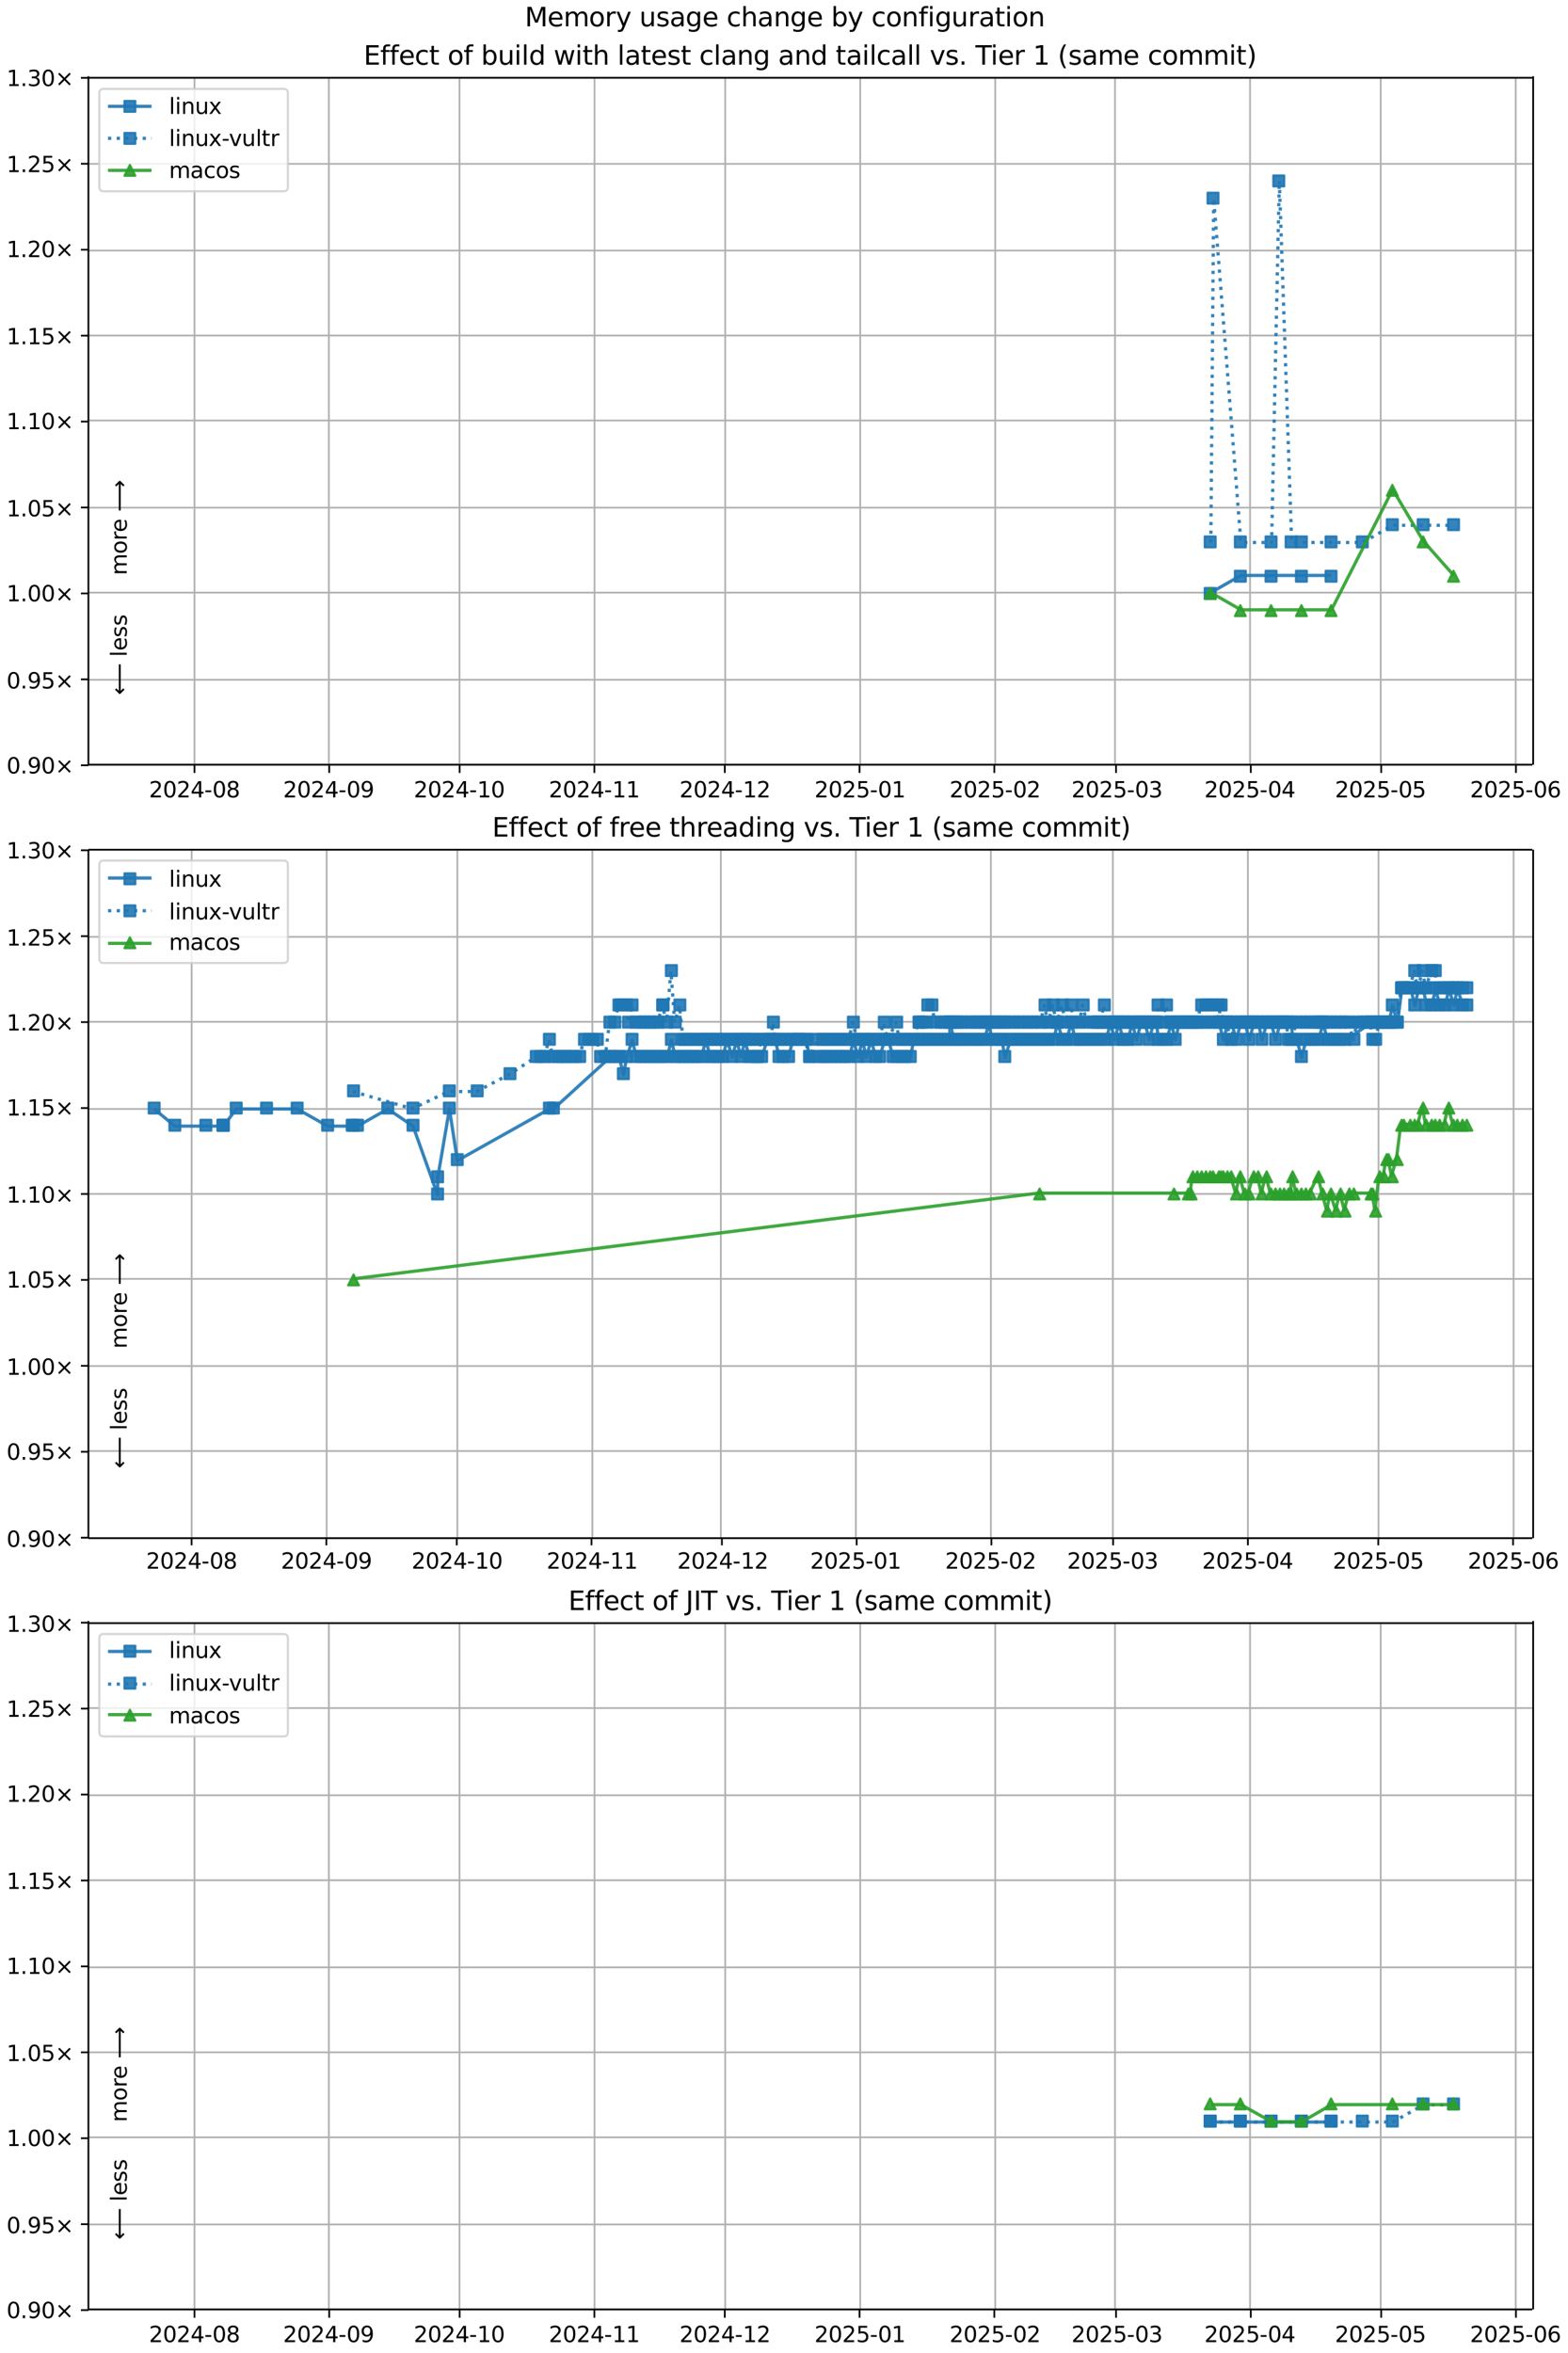 <?xml version="1.0" encoding="UTF-8"?>
<!DOCTYPE svg  PUBLIC '-//W3C//DTD SVG 1.1//EN'  'http://www.w3.org/Graphics/SVG/1.1/DTD/svg11.dtd'>
<svg width="720pt" height="1080pt" version="1.1" viewBox="0 0 720 1080" xmlns="http://www.w3.org/2000/svg" xmlns:xlink="http://www.w3.org/1999/xlink">
<defs>
<style type="text/css">*{stroke-linejoin: round; stroke-linecap: butt}</style>
</defs>
<path d="m0 1080h720v-1080h-720z" fill="#fff"/>
<path d="m40.6 351h663v-316h-663z" fill="#fff"/>
<path d="m89.3 351v-316" clip-path="url(#j)" fill="none" stroke="#b0b0b0" stroke-linecap="square" stroke-width=".8"/>
<defs>
<path id="g" d="m0 0v3.5" stroke="#000" stroke-width=".8"/>
</defs>
<use x="89.3" y="351.265" stroke="#000000" stroke-width=".8" xlink:href="#g"/>
<g transform="translate(68.4 366) scale(.1 -.1)">
<defs>
<path id="d" transform="scale(.016)" d="m1228 531h2203v-531h-2962v531q359 372 979 998 621 627 780 809 303 340 423 576 121 236 121 464 0 372-261 606-261 235-680 235-297 0-627-103-329-103-704-313v638q381 153 712 231 332 78 607 78 725 0 1156-363 431-362 431-968 0-288-108-546-107-257-392-607-78-91-497-524-418-433-1181-1211z"/>
<path id="c" transform="scale(.016)" d="m2034 4250q-487 0-733-480-245-479-245-1442 0-959 245-1439 246-480 733-480 491 0 736 480 246 480 246 1439 0 963-246 1442-245 480-736 480zm0 500q785 0 1199-621 414-620 414-1801 0-1178-414-1799-414-620-1199-620-784 0-1198 620-414 621-414 1799 0 1181 414 1801 414 621 1198 621z"/>
<path id="r" transform="scale(.016)" d="m2419 4116-1594-2491h1594v2491zm-166 550h794v-3041h666v-525h-666v-1100h-628v1100h-2106v609l1940 2957z"/>
<path id="f" transform="scale(.016)" d="m313 2009h1684v-512h-1684v512z"/>
<path id="al" transform="scale(.016)" d="m2034 2216q-450 0-708-241-257-241-257-662 0-422 257-663 258-241 708-241t709 242q260 243 260 662 0 421-258 662-257 241-711 241zm-631 268q-406 100-633 378-226 279-226 679 0 559 398 884 399 325 1092 325 697 0 1094-325t397-884q0-400-227-679-226-278-629-378 456-106 710-416 255-309 255-755 0-679-414-1042-414-362-1186-362-771 0-1186 362-414 363-414 1042 0 446 256 755 257 310 713 416zm-231 997q0-362 226-565 227-203 636-203 407 0 636 203 230 203 230 565 0 363-230 566-229 203-636 203-409 0-636-203-226-203-226-566z"/>
</defs>
<use xlink:href="#d"/>
<use transform="translate(63.6)" xlink:href="#c"/>
<use transform="translate(127)" xlink:href="#d"/>
<use transform="translate(191)" xlink:href="#r"/>
<use transform="translate(254)" xlink:href="#f"/>
<use transform="translate(291)" xlink:href="#c"/>
<use transform="translate(354)" xlink:href="#al"/>
</g>
<path d="m151 351v-316" clip-path="url(#j)" fill="none" stroke="#b0b0b0" stroke-linecap="square" stroke-width=".8"/>
<use x="151.177" y="351.265" stroke="#000000" stroke-width=".8" xlink:href="#g"/>
<g transform="translate(130 366) scale(.1 -.1)">
<defs>
<path id="ac" transform="scale(.016)" d="m703 97v575q238-113 481-172 244-59 479-59 625 0 954 420 330 420 377 1277-181-269-460-413-278-144-615-144-700 0-1108 423-408 424-408 1159 0 718 425 1152 425 435 1131 435 810 0 1236-621 427-620 427-1801 0-1103-524-1761-523-658-1407-658-238 0-482 47-243 47-506 141zm1256 1978q425 0 673 290 249 291 249 798 0 503-249 795-248 292-673 292t-673-292-248-795q0-507 248-798 248-290 673-290z"/>
</defs>
<use xlink:href="#d"/>
<use transform="translate(63.6)" xlink:href="#c"/>
<use transform="translate(127)" xlink:href="#d"/>
<use transform="translate(191)" xlink:href="#r"/>
<use transform="translate(254)" xlink:href="#f"/>
<use transform="translate(291)" xlink:href="#c"/>
<use transform="translate(354)" xlink:href="#ac"/>
</g>
<path d="m211 351v-316" clip-path="url(#j)" fill="none" stroke="#b0b0b0" stroke-linecap="square" stroke-width=".8"/>
<use x="211.058" y="351.265" stroke="#000000" stroke-width=".8" xlink:href="#g"/>
<g transform="translate(190 366) scale(.1 -.1)">
<defs>
<path id="e" transform="scale(.016)" d="m794 531h1031v3560l-1122-225v575l1116 225h631v-4135h1031v-531h-2687v531z"/>
</defs>
<use xlink:href="#d"/>
<use transform="translate(63.6)" xlink:href="#c"/>
<use transform="translate(127)" xlink:href="#d"/>
<use transform="translate(191)" xlink:href="#r"/>
<use transform="translate(254)" xlink:href="#f"/>
<use transform="translate(291)" xlink:href="#e"/>
<use transform="translate(354)" xlink:href="#c"/>
</g>
<path d="m273 351v-316" clip-path="url(#j)" fill="none" stroke="#b0b0b0" stroke-linecap="square" stroke-width=".8"/>
<use x="272.935" y="351.265" stroke="#000000" stroke-width=".8" xlink:href="#g"/>
<g transform="translate(252 366) scale(.1 -.1)">
<use xlink:href="#d"/>
<use transform="translate(63.6)" xlink:href="#c"/>
<use transform="translate(127)" xlink:href="#d"/>
<use transform="translate(191)" xlink:href="#r"/>
<use transform="translate(254)" xlink:href="#f"/>
<use transform="translate(291)" xlink:href="#e"/>
<use transform="translate(354)" xlink:href="#e"/>
</g>
<path d="m333 351v-316" clip-path="url(#j)" fill="none" stroke="#b0b0b0" stroke-linecap="square" stroke-width=".8"/>
<use x="332.816" y="351.265" stroke="#000000" stroke-width=".8" xlink:href="#g"/>
<g transform="translate(312 366) scale(.1 -.1)">
<use xlink:href="#d"/>
<use transform="translate(63.6)" xlink:href="#c"/>
<use transform="translate(127)" xlink:href="#d"/>
<use transform="translate(191)" xlink:href="#r"/>
<use transform="translate(254)" xlink:href="#f"/>
<use transform="translate(291)" xlink:href="#e"/>
<use transform="translate(354)" xlink:href="#d"/>
</g>
<path d="m395 351v-316" clip-path="url(#j)" fill="none" stroke="#b0b0b0" stroke-linecap="square" stroke-width=".8"/>
<use x="394.693" y="351.265" stroke="#000000" stroke-width=".8" xlink:href="#g"/>
<g transform="translate(374 366) scale(.1 -.1)">
<defs>
<path id="h" transform="scale(.016)" d="m691 4666h2478v-532h-1900v-1143q137 47 274 70 138 23 276 23 781 0 1237-428 457-428 457-1159 0-753-469-1171-469-417-1322-417-294 0-599 50-304 50-629 150v635q281-153 581-228t634-75q541 0 856 284 316 284 316 772 0 487-316 771-315 285-856 285-253 0-505-56-251-56-513-175v2344z"/>
</defs>
<use xlink:href="#d"/>
<use transform="translate(63.6)" xlink:href="#c"/>
<use transform="translate(127)" xlink:href="#d"/>
<use transform="translate(191)" xlink:href="#h"/>
<use transform="translate(254)" xlink:href="#f"/>
<use transform="translate(291)" xlink:href="#c"/>
<use transform="translate(354)" xlink:href="#e"/>
</g>
<path d="m457 351v-316" clip-path="url(#j)" fill="none" stroke="#b0b0b0" stroke-linecap="square" stroke-width=".8"/>
<use x="456.57" y="351.265" stroke="#000000" stroke-width=".8" xlink:href="#g"/>
<g transform="translate(436 366) scale(.1 -.1)">
<use xlink:href="#d"/>
<use transform="translate(63.6)" xlink:href="#c"/>
<use transform="translate(127)" xlink:href="#d"/>
<use transform="translate(191)" xlink:href="#h"/>
<use transform="translate(254)" xlink:href="#f"/>
<use transform="translate(291)" xlink:href="#c"/>
<use transform="translate(354)" xlink:href="#d"/>
</g>
<path d="m512 351v-316" clip-path="url(#j)" fill="none" stroke="#b0b0b0" stroke-linecap="square" stroke-width=".8"/>
<use x="512.459" y="351.265" stroke="#000000" stroke-width=".8" xlink:href="#g"/>
<g transform="translate(492 366) scale(.1 -.1)">
<defs>
<path id="af" transform="scale(.016)" d="m2597 2516q453-97 707-404 255-306 255-756 0-690-475-1069-475-378-1350-378-293 0-604 58t-642 174v609q262-153 574-231 313-78 654-78 593 0 904 234t311 681q0 413-289 645-289 233-804 233h-544v519h569q465 0 712 186t247 536q0 359-255 551-254 193-729 193-260 0-557-57-297-56-653-174v562q360 100 674 150t592 50q719 0 1137-327 419-326 419-882 0-388-222-655t-631-370z"/>
</defs>
<use xlink:href="#d"/>
<use transform="translate(63.6)" xlink:href="#c"/>
<use transform="translate(127)" xlink:href="#d"/>
<use transform="translate(191)" xlink:href="#h"/>
<use transform="translate(254)" xlink:href="#f"/>
<use transform="translate(291)" xlink:href="#c"/>
<use transform="translate(354)" xlink:href="#af"/>
</g>
<path d="m574 351v-316" clip-path="url(#j)" fill="none" stroke="#b0b0b0" stroke-linecap="square" stroke-width=".8"/>
<use x="574.337" y="351.265" stroke="#000000" stroke-width=".8" xlink:href="#g"/>
<g transform="translate(553 366) scale(.1 -.1)">
<use xlink:href="#d"/>
<use transform="translate(63.6)" xlink:href="#c"/>
<use transform="translate(127)" xlink:href="#d"/>
<use transform="translate(191)" xlink:href="#h"/>
<use transform="translate(254)" xlink:href="#f"/>
<use transform="translate(291)" xlink:href="#c"/>
<use transform="translate(354)" xlink:href="#r"/>
</g>
<path d="m634 351v-316" clip-path="url(#j)" fill="none" stroke="#b0b0b0" stroke-linecap="square" stroke-width=".8"/>
<use x="634.218" y="351.265" stroke="#000000" stroke-width=".8" xlink:href="#g"/>
<g transform="translate(613 366) scale(.1 -.1)">
<use xlink:href="#d"/>
<use transform="translate(63.6)" xlink:href="#c"/>
<use transform="translate(127)" xlink:href="#d"/>
<use transform="translate(191)" xlink:href="#h"/>
<use transform="translate(254)" xlink:href="#f"/>
<use transform="translate(291)" xlink:href="#c"/>
<use transform="translate(354)" xlink:href="#h"/>
</g>
<path d="m696 351v-316" clip-path="url(#j)" fill="none" stroke="#b0b0b0" stroke-linecap="square" stroke-width=".8"/>
<use x="696.095" y="351.265" stroke="#000000" stroke-width=".8" xlink:href="#g"/>
<g transform="translate(675 366) scale(.1 -.1)">
<defs>
<path id="am" transform="scale(.016)" d="m2113 2584q-425 0-674-291-248-290-248-796 0-503 248-796 249-292 674-292t673 292q248 293 248 796 0 506-248 796-248 291-673 291zm1253 1979v-575q-238 112-480 171-242 60-480 60-625 0-955-422-329-422-376-1275 184 272 462 417 279 145 613 145 703 0 1111-427 408-426 408-1160 0-719-425-1154-425-434-1131-434-810 0-1238 620-428 621-428 1799 0 1106 525 1764t1409 658q238 0 480-47t505-140z"/>
</defs>
<use xlink:href="#d"/>
<use transform="translate(63.6)" xlink:href="#c"/>
<use transform="translate(127)" xlink:href="#d"/>
<use transform="translate(191)" xlink:href="#h"/>
<use transform="translate(254)" xlink:href="#f"/>
<use transform="translate(291)" xlink:href="#c"/>
<use transform="translate(354)" xlink:href="#am"/>
</g>
<path d="m40.6 351h663" clip-path="url(#j)" fill="none" stroke="#b0b0b0" stroke-linecap="square" stroke-width=".8"/>
<defs>
<path id="m" d="m0 0h-3.5" stroke="#000" stroke-width=".8"/>
</defs>
<use x="40.646" y="351.265" stroke="#000000" stroke-width=".8" xlink:href="#m"/>
<g transform="translate(3 355) scale(.1 -.1)">
<defs>
<path id="i" transform="scale(.016)" d="m684 794h660v-794h-660v794z"/>
<path id="n" transform="scale(.016)" d="m4488 3438-1429-1435 1429-1428-372-378-1435 1434-1434-1434-369 378 1425 1428-1425 1435 369 378 1434-1435 1435 1435 372-378z"/>
</defs>
<use xlink:href="#c"/>
<use transform="translate(63.6)" xlink:href="#i"/>
<use transform="translate(95.4)" xlink:href="#ac"/>
<use transform="translate(159)" xlink:href="#c"/>
<use transform="translate(223)" xlink:href="#n"/>
</g>
<path d="m40.6 312h663" clip-path="url(#j)" fill="none" stroke="#b0b0b0" stroke-linecap="square" stroke-width=".8"/>
<use x="40.646" y="311.823" stroke="#000000" stroke-width=".8" xlink:href="#m"/>
<g transform="translate(3 316) scale(.1 -.1)">
<use xlink:href="#c"/>
<use transform="translate(63.6)" xlink:href="#i"/>
<use transform="translate(95.4)" xlink:href="#ac"/>
<use transform="translate(159)" xlink:href="#h"/>
<use transform="translate(223)" xlink:href="#n"/>
</g>
<path d="m40.6 272h663" clip-path="url(#j)" fill="none" stroke="#b0b0b0" stroke-linecap="square" stroke-width=".8"/>
<use x="40.646" y="272.382" stroke="#000000" stroke-width=".8" xlink:href="#m"/>
<g transform="translate(3 276) scale(.1 -.1)">
<use xlink:href="#e"/>
<use transform="translate(63.6)" xlink:href="#i"/>
<use transform="translate(95.4)" xlink:href="#c"/>
<use transform="translate(159)" xlink:href="#c"/>
<use transform="translate(223)" xlink:href="#n"/>
</g>
<path d="m40.6 233h663" clip-path="url(#j)" fill="none" stroke="#b0b0b0" stroke-linecap="square" stroke-width=".8"/>
<use x="40.646" y="232.94" stroke="#000000" stroke-width=".8" xlink:href="#m"/>
<g transform="translate(3 237) scale(.1 -.1)">
<use xlink:href="#e"/>
<use transform="translate(63.6)" xlink:href="#i"/>
<use transform="translate(95.4)" xlink:href="#c"/>
<use transform="translate(159)" xlink:href="#h"/>
<use transform="translate(223)" xlink:href="#n"/>
</g>
<path d="m40.6 193h663" clip-path="url(#j)" fill="none" stroke="#b0b0b0" stroke-linecap="square" stroke-width=".8"/>
<use x="40.646" y="193.499" stroke="#000000" stroke-width=".8" xlink:href="#m"/>
<g transform="translate(3 197) scale(.1 -.1)">
<use xlink:href="#e"/>
<use transform="translate(63.6)" xlink:href="#i"/>
<use transform="translate(95.4)" xlink:href="#e"/>
<use transform="translate(159)" xlink:href="#c"/>
<use transform="translate(223)" xlink:href="#n"/>
</g>
<path d="m40.6 154h663" clip-path="url(#j)" fill="none" stroke="#b0b0b0" stroke-linecap="square" stroke-width=".8"/>
<use x="40.646" y="154.057" stroke="#000000" stroke-width=".8" xlink:href="#m"/>
<g transform="translate(3 158) scale(.1 -.1)">
<use xlink:href="#e"/>
<use transform="translate(63.6)" xlink:href="#i"/>
<use transform="translate(95.4)" xlink:href="#e"/>
<use transform="translate(159)" xlink:href="#h"/>
<use transform="translate(223)" xlink:href="#n"/>
</g>
<path d="m40.6 115h663" clip-path="url(#j)" fill="none" stroke="#b0b0b0" stroke-linecap="square" stroke-width=".8"/>
<use x="40.646" y="114.616" stroke="#000000" stroke-width=".8" xlink:href="#m"/>
<g transform="translate(3 118) scale(.1 -.1)">
<use xlink:href="#e"/>
<use transform="translate(63.6)" xlink:href="#i"/>
<use transform="translate(95.4)" xlink:href="#d"/>
<use transform="translate(159)" xlink:href="#c"/>
<use transform="translate(223)" xlink:href="#n"/>
</g>
<path d="m40.6 75.2h663" clip-path="url(#j)" fill="none" stroke="#b0b0b0" stroke-linecap="square" stroke-width=".8"/>
<use x="40.646" y="75.174" stroke="#000000" stroke-width=".8" xlink:href="#m"/>
<g transform="translate(3 79) scale(.1 -.1)">
<use xlink:href="#e"/>
<use transform="translate(63.6)" xlink:href="#i"/>
<use transform="translate(95.4)" xlink:href="#d"/>
<use transform="translate(159)" xlink:href="#h"/>
<use transform="translate(223)" xlink:href="#n"/>
</g>
<path d="m40.6 35.7h663" clip-path="url(#j)" fill="none" stroke="#b0b0b0" stroke-linecap="square" stroke-width=".8"/>
<use x="40.646" y="35.733" stroke="#000000" stroke-width=".8" xlink:href="#m"/>
<g transform="translate(3 39.5) scale(.1 -.1)">
<use xlink:href="#e"/>
<use transform="translate(63.6)" xlink:href="#i"/>
<use transform="translate(95.4)" xlink:href="#af"/>
<use transform="translate(159)" xlink:href="#c"/>
<use transform="translate(223)" xlink:href="#n"/>
</g>
<path d="m556 272 13.8-7.89h14.1 13.9 13.6" clip-path="url(#j)" fill="none" stroke="#1f77b4" stroke-linecap="square" stroke-opacity=".9" stroke-width="1.5"/>
<defs>
<path id="a" d="m-2.5 2.5h5v-5h-5z" stroke="#1f77b4" stroke-opacity=".9"/>
</defs>
<g clip-path="url(#j)" fill="#1f77b4" fill-opacity=".9" stroke="#1f77b4" stroke-opacity=".9">
<use x="555.686" y="272.382" xlink:href="#a"/>
<use x="569.535" y="264.493" xlink:href="#a"/>
<use x="583.646" y="264.493" xlink:href="#a"/>
<use x="597.59" y="264.493" xlink:href="#a"/>
<use x="611.196" y="264.493" xlink:href="#a"/>
</g>
<g stroke="#1f77b4" stroke-opacity=".9">
<path d="m556 249 1.3-158 12.5 158h14.1l3.54-166 5.67 166h4.73 13.6 14.3l13.8-7.89h14.1 14" clip-path="url(#j)" fill="none" stroke-dasharray="1.5,2.475" stroke-width="1.5"/>
<g clip-path="url(#j)" fill="#1f77b4" fill-opacity=".9">
<use x="555.686" y="248.717" xlink:href="#a"/>
<use x="556.99" y="90.951" xlink:href="#a"/>
<use x="569.535" y="248.717" xlink:href="#a"/>
<use x="583.646" y="248.717" xlink:href="#a"/>
<use x="587.183" y="83.062" xlink:href="#a"/>
<use x="592.858" y="248.717" xlink:href="#a"/>
<use x="597.59" y="248.717" xlink:href="#a"/>
<use x="611.196" y="248.717" xlink:href="#a"/>
<use x="625.545" y="248.717" xlink:href="#a"/>
<use x="639.337" y="240.829" xlink:href="#a"/>
<use x="653.481" y="240.829" xlink:href="#a"/>
<use x="667.436" y="240.829" xlink:href="#a"/>
</g>
</g>
<path d="m556 272 13.8 7.89h14.1 13.9 13.6l28.1-55.2 14.1 23.7 14 15.8" clip-path="url(#j)" fill="none" stroke="#2ca02c" stroke-linecap="square" stroke-opacity=".9" stroke-width="1.5"/>
<defs>
<path id="b" d="m0-2.5-2.5 5h5z" stroke="#2ca02c" stroke-opacity=".9"/>
</defs>
<g clip-path="url(#j)" fill="#2ca02c" fill-opacity=".9" stroke="#2ca02c" stroke-opacity=".9">
<use x="555.686" y="272.382" xlink:href="#b"/>
<use x="569.535" y="280.27" xlink:href="#b"/>
<use x="583.646" y="280.27" xlink:href="#b"/>
<use x="597.59" y="280.27" xlink:href="#b"/>
<use x="611.196" y="280.27" xlink:href="#b"/>
<use x="639.337" y="225.052" xlink:href="#b"/>
<use x="653.481" y="248.717" xlink:href="#b"/>
<use x="667.436" y="264.493" xlink:href="#b"/>
</g>
<path d="m40.6 351v-316" fill="none" stroke="#000" stroke-linecap="square" stroke-width=".8"/>
<path d="m704 351v-316" fill="none" stroke="#000" stroke-linecap="square" stroke-width=".8"/>
<path d="m40.6 351h663" fill="none" stroke="#000" stroke-linecap="square" stroke-width=".8"/>
<path d="m40.6 35.7h663" fill="none" stroke="#000" stroke-linecap="square" stroke-width=".8"/>
<g clip-path="url(#j)">
<g transform="translate(58.2 264) rotate(-90) scale(.1 -.1)">
<defs>
<path id="t" transform="scale(.016)" d="m3328 2828q216 388 516 572t706 184q547 0 844-383 297-382 297-1088v-2113h-578v2094q0 503-179 746-178 244-543 244-447 0-707-297-259-296-259-809v-1978h-578v2094q0 506-178 748t-550 242q-441 0-701-298-259-298-259-808v-1978h-578v3500h578v-544q197 322 472 475t653 153q382 0 649-194 267-193 395-562z"/>
<path id="v" transform="scale(.016)" d="m1959 3097q-462 0-731-361t-269-989 267-989q268-361 733-361 460 0 728 362 269 363 269 988 0 622-269 986-268 364-728 364zm0 487q750 0 1178-488 429-487 429-1349 0-859-429-1349-428-489-1178-489-753 0-1180 489-426 490-426 1349 0 862 426 1349 427 488 1180 488z"/>
<path id="x" transform="scale(.016)" d="m2631 2963q-97 56-211 82-114 27-251 27-488 0-749-317t-261-911v-1844h-578v3500h578v-544q182 319 472 473 291 155 707 155 59 0 131-8 72-7 159-23l3-590z"/>
<path id="o" transform="scale(.016)" d="m3597 1894v-281h-2644q38-594 358-905t892-311q331 0 642 81t618 244v-544q-310-131-635-200t-659-69q-838 0-1327 487-489 488-489 1320 0 859 464 1363 464 505 1252 505 706 0 1117-455 411-454 411-1235zm-575 169q-6 471-264 752-258 282-683 282-481 0-770-272t-333-766l2050 4z"/>
<path id="ap" transform="scale(.016)" d="m8863 2147v-281l-1229-1228-375 375 729 728h-7622v531h7622l-729 728 375 375 1229-1228z"/>
</defs>
<use xlink:href="#t"/>
<use transform="translate(97.4)" xlink:href="#v"/>
<use transform="translate(159)" xlink:href="#x"/>
<use transform="translate(197)" xlink:href="#o"/>
<use transform="translate(259)" xlink:href="#DejaVuSans-20"/>
<use transform="translate(291)" xlink:href="#ap"/>
</g>
</g>
<g clip-path="url(#j)">
<g transform="translate(58.2 319) rotate(-90) scale(.1 -.1)">
<defs>
<path id="aq" transform="scale(.016)" d="m313 1866v281l1228 1228 375-375-728-728h7621v-531h-7621l728-728-375-375-1228 1228z"/>
<path id="p" transform="scale(.016)" d="m603 4863h575v-4863h-575v4863z"/>
<path id="s" transform="scale(.016)" d="m2834 3397v-544q-243 125-506 187-262 63-544 63-428 0-642-131t-214-394q0-200 153-314t616-217l197-44q612-131 870-370t258-667q0-488-386-773-386-284-1061-284-281 0-586 55t-642 164v594q319-166 628-249 309-82 613-82 406 0 624 139 219 139 219 392 0 234-158 359-157 125-692 241l-200 47q-534 112-772 345-237 233-237 639 0 494 350 762 350 269 994 269 318 0 599-47 282-46 519-140z"/>
</defs>
<use xlink:href="#aq"/>
<use transform="translate(143)" xlink:href="#DejaVuSans-20"/>
<use transform="translate(175)" xlink:href="#p"/>
<use transform="translate(203)" xlink:href="#o"/>
<use transform="translate(264)" xlink:href="#s"/>
<use transform="translate(317)" xlink:href="#s"/>
</g>
</g>
<g transform="translate(167 29.7) scale(.12 -.12)">
<defs>
<path id="ak" transform="scale(.016)" d="m628 4666h2950v-532h-2319v-1381h2222v-531h-2222v-1691h2375v-531h-3006v4666z"/>
<path id="ab" transform="scale(.016)" d="m2375 4863v-479h-550q-309 0-430-125-120-125-120-450v-309h947v-447h-947v-3053h-578v3053h-550v447h550v244q0 584 272 851 272 268 862 268h544z"/>
<path id="y" transform="scale(.016)" d="m3122 3366v-538q-244 135-489 202t-495 67q-560 0-870-355-309-354-309-995t309-996q310-354 870-354 250 0 495 67t489 202v-532q-241-112-499-168-257-57-548-57-791 0-1257 497-465 497-465 1341 0 856 470 1346 471 491 1290 491 265 0 518-55 253-54 491-163z"/>
<path id="u" transform="scale(.016)" d="m1172 4494v-994h1184v-447h-1184v-1900q0-428 117-550t477-122h590v-481h-590q-666 0-919 248-253 249-253 905v1900h-422v447h422v994h578z"/>
<path id="as" transform="scale(.016)" d="m3116 1747q0 634-261 995t-717 361q-457 0-718-361t-261-995 261-995 718-361q456 0 717 361t261 995zm-1957 1222q182 312 458 463 277 152 661 152 638 0 1036-506 399-506 399-1331t-399-1332q-398-506-1036-506-384 0-661 152-276 152-458 464v-525h-578v4863h578v-1894z"/>
<path id="z" transform="scale(.016)" d="m544 1381v2119h575v-2097q0-497 193-746 194-248 582-248 465 0 735 297 271 297 271 810v1984h575v-3500h-575v538q-209-319-486-474-276-155-642-155-603 0-916 375-312 375-312 1097zm1447 2203z"/>
<path id="q" transform="scale(.016)" d="m603 3500h575v-3500h-575v3500zm0 1363h575v-729h-575v729z"/>
<path id="aj" transform="scale(.016)" d="m2906 2969v1894h575v-4863h-575v525q-181-312-458-464-276-152-664-152-634 0-1033 506-398 507-398 1332t398 1331q399 506 1033 506 388 0 664-152 277-151 458-463zm-1959-1222q0-634 261-995t717-361 718 361q263 361 263 995t-263 995q-262 361-718 361t-717-361-261-995z"/>
<path id="at" transform="scale(.016)" d="m269 3500h575l719-2731 715 2731h678l719-2731 716 2731h575l-916-3500h-678l-753 2869-756-2869h-679l-915 3500z"/>
<path id="ai" transform="scale(.016)" d="m3513 2113v-2113h-575v2094q0 497-194 743-194 247-581 247-466 0-735-297-269-296-269-809v-1978h-578v4863h578v-1907q207 316 486 472 280 156 646 156 603 0 912-373 310-373 310-1098z"/>
<path id="w" transform="scale(.016)" d="m2194 1759q-697 0-966-159t-269-544q0-306 202-486 202-179 548-179 479 0 768 339t289 901v128h-572zm1147 238v-2e3h-575v531q-197-318-491-470t-719-152q-537 0-855 302-317 302-317 808 0 590 395 890 396 300 1180 300h807v57q0 397-261 614t-733 217q-300 0-585-72-284-72-546-216v532q315 122 612 182 297 61 578 61 760 0 1135-394 375-393 375-1193z"/>
<path id="aa" transform="scale(.016)" d="m3513 2113v-2113h-575v2094q0 497-194 743-194 247-581 247-466 0-735-297-269-296-269-809v-1978h-578v3500h578v-544q207 316 486 472 280 156 646 156 603 0 912-373 310-373 310-1098z"/>
<path id="ag" transform="scale(.016)" d="m2906 1791q0 625-258 968-257 344-723 344-462 0-720-344-258-343-258-968 0-622 258-966t720-344q466 0 723 344 258 344 258 966zm575-1357q0-893-397-1329-396-436-1215-436-303 0-572 45t-522 139v559q253-137 500-202 247-66 503-66 566 0 847 295t281 892v285q-178-310-456-463t-666-153q-643 0-1037 490-394 491-394 1301 0 812 394 1302 394 491 1037 491 388 0 666-153t456-462v531h575v-3066z"/>
<path id="ae" transform="scale(.016)" d="m191 3500h609l1094-2937 1094 2937h609l-1313-3500h-781l-1312 3500z"/>
<path id="ah" transform="scale(.016)" d="m-19 4666h3947v-532h-1656v-4134h-634v4134h-1657v532z"/>
<path id="ao" transform="scale(.016)" d="m1984 4856q-418-718-622-1422-203-703-203-1425 0-721 205-1429t620-1424h-500q-468 735-701 1444t-233 1409q0 697 231 1403 232 707 703 1444h500z"/>
<path id="an" transform="scale(.016)" d="m513 4856h500q468-737 701-1444 233-706 233-1403 0-700-233-1409t-701-1444h-500q415 716 620 1424t205 1429q0 722-205 1425-205 704-620 1422z"/>
</defs>
<use xlink:href="#ak"/>
<use transform="translate(63.2)" xlink:href="#ab"/>
<use transform="translate(98.4)" xlink:href="#ab"/>
<use transform="translate(134)" xlink:href="#o"/>
<use transform="translate(195)" xlink:href="#y"/>
<use transform="translate(250)" xlink:href="#u"/>
<use transform="translate(289)" xlink:href="#DejaVuSans-20"/>
<use transform="translate(321)" xlink:href="#v"/>
<use transform="translate(382)" xlink:href="#ab"/>
<use transform="translate(417)" xlink:href="#DejaVuSans-20"/>
<use transform="translate(449)" xlink:href="#as"/>
<use transform="translate(513)" xlink:href="#z"/>
<use transform="translate(576)" xlink:href="#q"/>
<use transform="translate(604)" xlink:href="#p"/>
<use transform="translate(632)" xlink:href="#aj"/>
<use transform="translate(695)" xlink:href="#DejaVuSans-20"/>
<use transform="translate(727)" xlink:href="#at"/>
<use transform="translate(809)" xlink:href="#q"/>
<use transform="translate(837)" xlink:href="#u"/>
<use transform="translate(876)" xlink:href="#ai"/>
<use transform="translate(939)" xlink:href="#DejaVuSans-20"/>
<use transform="translate(971)" xlink:href="#p"/>
<use transform="translate(999)" xlink:href="#w"/>
<use transform="translate(1060)" xlink:href="#u"/>
<use transform="translate(1099)" xlink:href="#o"/>
<use transform="translate(1161)" xlink:href="#s"/>
<use transform="translate(1213)" xlink:href="#u"/>
<use transform="translate(1252)" xlink:href="#DejaVuSans-20"/>
<use transform="translate(1284)" xlink:href="#y"/>
<use transform="translate(1339)" xlink:href="#p"/>
<use transform="translate(1367)" xlink:href="#w"/>
<use transform="translate(1428)" xlink:href="#aa"/>
<use transform="translate(1491)" xlink:href="#ag"/>
<use transform="translate(1555)" xlink:href="#DejaVuSans-20"/>
<use transform="translate(1586)" xlink:href="#w"/>
<use transform="translate(1648)" xlink:href="#aa"/>
<use transform="translate(1711)" xlink:href="#aj"/>
<use transform="translate(1775)" xlink:href="#DejaVuSans-20"/>
<use transform="translate(1806)" xlink:href="#u"/>
<use transform="translate(1846)" xlink:href="#w"/>
<use transform="translate(1907)" xlink:href="#q"/>
<use transform="translate(1935)" xlink:href="#p"/>
<use transform="translate(1962)" xlink:href="#y"/>
<use transform="translate(2017)" xlink:href="#w"/>
<use transform="translate(2079)" xlink:href="#p"/>
<use transform="translate(2106)" xlink:href="#p"/>
<use transform="translate(2134)" xlink:href="#DejaVuSans-20"/>
<use transform="translate(2166)" xlink:href="#ae"/>
<use transform="translate(2225)" xlink:href="#s"/>
<use transform="translate(2277)" xlink:href="#i"/>
<use transform="translate(2309)" xlink:href="#DejaVuSans-20"/>
<use transform="translate(2341)" xlink:href="#ah"/>
<use transform="translate(2399)" xlink:href="#q"/>
<use transform="translate(2427)" xlink:href="#o"/>
<use transform="translate(2488)" xlink:href="#x"/>
<use transform="translate(2529)" xlink:href="#DejaVuSans-20"/>
<use transform="translate(2561)" xlink:href="#e"/>
<use transform="translate(2625)" xlink:href="#DejaVuSans-20"/>
<use transform="translate(2656)" xlink:href="#ao"/>
<use transform="translate(2696)" xlink:href="#s"/>
<use transform="translate(2748)" xlink:href="#w"/>
<use transform="translate(2809)" xlink:href="#t"/>
<use transform="translate(2906)" xlink:href="#o"/>
<use transform="translate(2968)" xlink:href="#DejaVuSans-20"/>
<use transform="translate(3e3)" xlink:href="#y"/>
<use transform="translate(3055)" xlink:href="#v"/>
<use transform="translate(3116)" xlink:href="#t"/>
<use transform="translate(3213)" xlink:href="#t"/>
<use transform="translate(3311)" xlink:href="#q"/>
<use transform="translate(3338)" xlink:href="#u"/>
<use transform="translate(3378)" xlink:href="#an"/>
</g>
<path d="m47.6 87.8h82.6q2 0 2-2v-43q0-2-2-2h-82.6q-2 0-2 2v43q0 2 2 2z" fill="#fff" opacity=".8" stroke="#ccc"/>
<path d="m49.6 48.8h10 10" fill="none" stroke="#1f77b4" stroke-linecap="square" stroke-opacity=".9" stroke-width="1.5"/>
<use x="59.646" y="48.831" fill="#1f77b4" fill-opacity=".9" stroke="#1f77b4" stroke-opacity=".9" xlink:href="#a"/>
<g transform="translate(77.6 52.3) scale(.1 -.1)">
<defs>
<path id="ad" transform="scale(.016)" d="m3513 3500-1266-1703 1331-1797h-678l-1019 1375-1018-1375h-679l1360 1831-1244 1669h678l928-1247 928 1247h679z"/>
</defs>
<use xlink:href="#p"/>
<use transform="translate(27.8)" xlink:href="#q"/>
<use transform="translate(55.6)" xlink:href="#aa"/>
<use transform="translate(119)" xlink:href="#z"/>
<use transform="translate(182)" xlink:href="#ad"/>
</g>
<path d="m49.6 63.5h10 10" fill="none" stroke="#1f77b4" stroke-dasharray="1.5,2.475" stroke-opacity=".9" stroke-width="1.5"/>
<use x="59.646" y="63.509" fill="#1f77b4" fill-opacity=".9" stroke="#1f77b4" stroke-opacity=".9" xlink:href="#a"/>
<g transform="translate(77.6 67) scale(.1 -.1)">
<use xlink:href="#p"/>
<use transform="translate(27.8)" xlink:href="#q"/>
<use transform="translate(55.6)" xlink:href="#aa"/>
<use transform="translate(119)" xlink:href="#z"/>
<use transform="translate(182)" xlink:href="#ad"/>
<use transform="translate(242)" xlink:href="#f"/>
<use transform="translate(275)" xlink:href="#ae"/>
<use transform="translate(334)" xlink:href="#z"/>
<use transform="translate(398)" xlink:href="#p"/>
<use transform="translate(425)" xlink:href="#u"/>
<use transform="translate(465)" xlink:href="#x"/>
</g>
<path d="m49.6 78.2h10 10" fill="none" stroke="#2ca02c" stroke-linecap="square" stroke-opacity=".9" stroke-width="1.5"/>
<use x="59.646" y="78.187" fill="#2ca02c" fill-opacity=".9" stroke="#2ca02c" stroke-opacity=".9" xlink:href="#b"/>
<g transform="translate(77.6 81.7) scale(.1 -.1)">
<use xlink:href="#t"/>
<use transform="translate(97.4)" xlink:href="#w"/>
<use transform="translate(159)" xlink:href="#y"/>
<use transform="translate(214)" xlink:href="#v"/>
<use transform="translate(275)" xlink:href="#s"/>
</g>
<path d="m40.6 706h663v-316h-663z" fill="#fff"/>
<path d="m88 706v-316" clip-path="url(#l)" fill="none" stroke="#b0b0b0" stroke-linecap="square" stroke-width=".8"/>
<use x="87.969" y="705.793" stroke="#000000" stroke-width=".8" xlink:href="#g"/>
<g transform="translate(67.1 720) scale(.1 -.1)">
<use xlink:href="#d"/>
<use transform="translate(63.6)" xlink:href="#c"/>
<use transform="translate(127)" xlink:href="#d"/>
<use transform="translate(191)" xlink:href="#r"/>
<use transform="translate(254)" xlink:href="#f"/>
<use transform="translate(291)" xlink:href="#c"/>
<use transform="translate(354)" xlink:href="#al"/>
</g>
<path d="m150 706v-316" clip-path="url(#l)" fill="none" stroke="#b0b0b0" stroke-linecap="square" stroke-width=".8"/>
<use x="149.846" y="705.793" stroke="#000000" stroke-width=".8" xlink:href="#g"/>
<g transform="translate(129 720) scale(.1 -.1)">
<use xlink:href="#d"/>
<use transform="translate(63.6)" xlink:href="#c"/>
<use transform="translate(127)" xlink:href="#d"/>
<use transform="translate(191)" xlink:href="#r"/>
<use transform="translate(254)" xlink:href="#f"/>
<use transform="translate(291)" xlink:href="#c"/>
<use transform="translate(354)" xlink:href="#ac"/>
</g>
<path d="m210 706v-316" clip-path="url(#l)" fill="none" stroke="#b0b0b0" stroke-linecap="square" stroke-width=".8"/>
<use x="209.727" y="705.793" stroke="#000000" stroke-width=".8" xlink:href="#g"/>
<g transform="translate(189 720) scale(.1 -.1)">
<use xlink:href="#d"/>
<use transform="translate(63.6)" xlink:href="#c"/>
<use transform="translate(127)" xlink:href="#d"/>
<use transform="translate(191)" xlink:href="#r"/>
<use transform="translate(254)" xlink:href="#f"/>
<use transform="translate(291)" xlink:href="#e"/>
<use transform="translate(354)" xlink:href="#c"/>
</g>
<path d="m272 706v-316" clip-path="url(#l)" fill="none" stroke="#b0b0b0" stroke-linecap="square" stroke-width=".8"/>
<use x="271.604" y="705.793" stroke="#000000" stroke-width=".8" xlink:href="#g"/>
<g transform="translate(251 720) scale(.1 -.1)">
<use xlink:href="#d"/>
<use transform="translate(63.6)" xlink:href="#c"/>
<use transform="translate(127)" xlink:href="#d"/>
<use transform="translate(191)" xlink:href="#r"/>
<use transform="translate(254)" xlink:href="#f"/>
<use transform="translate(291)" xlink:href="#e"/>
<use transform="translate(354)" xlink:href="#e"/>
</g>
<path d="m331 706v-316" clip-path="url(#l)" fill="none" stroke="#b0b0b0" stroke-linecap="square" stroke-width=".8"/>
<use x="331.485" y="705.793" stroke="#000000" stroke-width=".8" xlink:href="#g"/>
<g transform="translate(311 720) scale(.1 -.1)">
<use xlink:href="#d"/>
<use transform="translate(63.6)" xlink:href="#c"/>
<use transform="translate(127)" xlink:href="#d"/>
<use transform="translate(191)" xlink:href="#r"/>
<use transform="translate(254)" xlink:href="#f"/>
<use transform="translate(291)" xlink:href="#e"/>
<use transform="translate(354)" xlink:href="#d"/>
</g>
<path d="m393 706v-316" clip-path="url(#l)" fill="none" stroke="#b0b0b0" stroke-linecap="square" stroke-width=".8"/>
<use x="393.363" y="705.793" stroke="#000000" stroke-width=".8" xlink:href="#g"/>
<g transform="translate(372 720) scale(.1 -.1)">
<use xlink:href="#d"/>
<use transform="translate(63.6)" xlink:href="#c"/>
<use transform="translate(127)" xlink:href="#d"/>
<use transform="translate(191)" xlink:href="#h"/>
<use transform="translate(254)" xlink:href="#f"/>
<use transform="translate(291)" xlink:href="#c"/>
<use transform="translate(354)" xlink:href="#e"/>
</g>
<path d="m455 706v-316" clip-path="url(#l)" fill="none" stroke="#b0b0b0" stroke-linecap="square" stroke-width=".8"/>
<use x="455.24" y="705.793" stroke="#000000" stroke-width=".8" xlink:href="#g"/>
<g transform="translate(434 720) scale(.1 -.1)">
<use xlink:href="#d"/>
<use transform="translate(63.6)" xlink:href="#c"/>
<use transform="translate(127)" xlink:href="#d"/>
<use transform="translate(191)" xlink:href="#h"/>
<use transform="translate(254)" xlink:href="#f"/>
<use transform="translate(291)" xlink:href="#c"/>
<use transform="translate(354)" xlink:href="#d"/>
</g>
<path d="m511 706v-316" clip-path="url(#l)" fill="none" stroke="#b0b0b0" stroke-linecap="square" stroke-width=".8"/>
<use x="511.129" y="705.793" stroke="#000000" stroke-width=".8" xlink:href="#g"/>
<g transform="translate(490 720) scale(.1 -.1)">
<use xlink:href="#d"/>
<use transform="translate(63.6)" xlink:href="#c"/>
<use transform="translate(127)" xlink:href="#d"/>
<use transform="translate(191)" xlink:href="#h"/>
<use transform="translate(254)" xlink:href="#f"/>
<use transform="translate(291)" xlink:href="#c"/>
<use transform="translate(354)" xlink:href="#af"/>
</g>
<path d="m573 706v-316" clip-path="url(#l)" fill="none" stroke="#b0b0b0" stroke-linecap="square" stroke-width=".8"/>
<use x="573.006" y="705.793" stroke="#000000" stroke-width=".8" xlink:href="#g"/>
<g transform="translate(552 720) scale(.1 -.1)">
<use xlink:href="#d"/>
<use transform="translate(63.6)" xlink:href="#c"/>
<use transform="translate(127)" xlink:href="#d"/>
<use transform="translate(191)" xlink:href="#h"/>
<use transform="translate(254)" xlink:href="#f"/>
<use transform="translate(291)" xlink:href="#c"/>
<use transform="translate(354)" xlink:href="#r"/>
</g>
<path d="m633 706v-316" clip-path="url(#l)" fill="none" stroke="#b0b0b0" stroke-linecap="square" stroke-width=".8"/>
<use x="632.887" y="705.793" stroke="#000000" stroke-width=".8" xlink:href="#g"/>
<g transform="translate(612 720) scale(.1 -.1)">
<use xlink:href="#d"/>
<use transform="translate(63.6)" xlink:href="#c"/>
<use transform="translate(127)" xlink:href="#d"/>
<use transform="translate(191)" xlink:href="#h"/>
<use transform="translate(254)" xlink:href="#f"/>
<use transform="translate(291)" xlink:href="#c"/>
<use transform="translate(354)" xlink:href="#h"/>
</g>
<path d="m695 706v-316" clip-path="url(#l)" fill="none" stroke="#b0b0b0" stroke-linecap="square" stroke-width=".8"/>
<use x="694.764" y="705.793" stroke="#000000" stroke-width=".8" xlink:href="#g"/>
<g transform="translate(674 720) scale(.1 -.1)">
<use xlink:href="#d"/>
<use transform="translate(63.6)" xlink:href="#c"/>
<use transform="translate(127)" xlink:href="#d"/>
<use transform="translate(191)" xlink:href="#h"/>
<use transform="translate(254)" xlink:href="#f"/>
<use transform="translate(291)" xlink:href="#c"/>
<use transform="translate(354)" xlink:href="#am"/>
</g>
<path d="m40.6 706h663" clip-path="url(#l)" fill="none" stroke="#b0b0b0" stroke-linecap="square" stroke-width=".8"/>
<use x="40.646" y="705.793" stroke="#000000" stroke-width=".8" xlink:href="#m"/>
<g transform="translate(3 710) scale(.1 -.1)">
<use xlink:href="#c"/>
<use transform="translate(63.6)" xlink:href="#i"/>
<use transform="translate(95.4)" xlink:href="#ac"/>
<use transform="translate(159)" xlink:href="#c"/>
<use transform="translate(223)" xlink:href="#n"/>
</g>
<path d="m40.6 666h663" clip-path="url(#l)" fill="none" stroke="#b0b0b0" stroke-linecap="square" stroke-width=".8"/>
<use x="40.646" y="666.352" stroke="#000000" stroke-width=".8" xlink:href="#m"/>
<g transform="translate(3 670) scale(.1 -.1)">
<use xlink:href="#c"/>
<use transform="translate(63.6)" xlink:href="#i"/>
<use transform="translate(95.4)" xlink:href="#ac"/>
<use transform="translate(159)" xlink:href="#h"/>
<use transform="translate(223)" xlink:href="#n"/>
</g>
<path d="m40.6 627h663" clip-path="url(#l)" fill="none" stroke="#b0b0b0" stroke-linecap="square" stroke-width=".8"/>
<use x="40.646" y="626.91" stroke="#000000" stroke-width=".8" xlink:href="#m"/>
<g transform="translate(3 631) scale(.1 -.1)">
<use xlink:href="#e"/>
<use transform="translate(63.6)" xlink:href="#i"/>
<use transform="translate(95.4)" xlink:href="#c"/>
<use transform="translate(159)" xlink:href="#c"/>
<use transform="translate(223)" xlink:href="#n"/>
</g>
<path d="m40.6 587h663" clip-path="url(#l)" fill="none" stroke="#b0b0b0" stroke-linecap="square" stroke-width=".8"/>
<use x="40.646" y="587.469" stroke="#000000" stroke-width=".8" xlink:href="#m"/>
<g transform="translate(3 591) scale(.1 -.1)">
<use xlink:href="#e"/>
<use transform="translate(63.6)" xlink:href="#i"/>
<use transform="translate(95.4)" xlink:href="#c"/>
<use transform="translate(159)" xlink:href="#h"/>
<use transform="translate(223)" xlink:href="#n"/>
</g>
<path d="m40.6 548h663" clip-path="url(#l)" fill="none" stroke="#b0b0b0" stroke-linecap="square" stroke-width=".8"/>
<use x="40.646" y="548.027" stroke="#000000" stroke-width=".8" xlink:href="#m"/>
<g transform="translate(3 552) scale(.1 -.1)">
<use xlink:href="#e"/>
<use transform="translate(63.6)" xlink:href="#i"/>
<use transform="translate(95.4)" xlink:href="#e"/>
<use transform="translate(159)" xlink:href="#c"/>
<use transform="translate(223)" xlink:href="#n"/>
</g>
<path d="m40.6 509h663" clip-path="url(#l)" fill="none" stroke="#b0b0b0" stroke-linecap="square" stroke-width=".8"/>
<use x="40.646" y="508.586" stroke="#000000" stroke-width=".8" xlink:href="#m"/>
<g transform="translate(3 512) scale(.1 -.1)">
<use xlink:href="#e"/>
<use transform="translate(63.6)" xlink:href="#i"/>
<use transform="translate(95.4)" xlink:href="#e"/>
<use transform="translate(159)" xlink:href="#h"/>
<use transform="translate(223)" xlink:href="#n"/>
</g>
<path d="m40.6 469h663" clip-path="url(#l)" fill="none" stroke="#b0b0b0" stroke-linecap="square" stroke-width=".8"/>
<use x="40.646" y="469.144" stroke="#000000" stroke-width=".8" xlink:href="#m"/>
<g transform="translate(3 473) scale(.1 -.1)">
<use xlink:href="#e"/>
<use transform="translate(63.6)" xlink:href="#i"/>
<use transform="translate(95.4)" xlink:href="#d"/>
<use transform="translate(159)" xlink:href="#c"/>
<use transform="translate(223)" xlink:href="#n"/>
</g>
<path d="m40.6 430h663" clip-path="url(#l)" fill="none" stroke="#b0b0b0" stroke-linecap="square" stroke-width=".8"/>
<use x="40.646" y="429.703" stroke="#000000" stroke-width=".8" xlink:href="#m"/>
<g transform="translate(3 434) scale(.1 -.1)">
<use xlink:href="#e"/>
<use transform="translate(63.6)" xlink:href="#i"/>
<use transform="translate(95.4)" xlink:href="#d"/>
<use transform="translate(159)" xlink:href="#h"/>
<use transform="translate(223)" xlink:href="#n"/>
</g>
<path d="m40.6 390h663" clip-path="url(#l)" fill="none" stroke="#b0b0b0" stroke-linecap="square" stroke-width=".8"/>
<use x="40.646" y="390.261" stroke="#000000" stroke-width=".8" xlink:href="#m"/>
<g transform="translate(3 394) scale(.1 -.1)">
<use xlink:href="#e"/>
<use transform="translate(63.6)" xlink:href="#i"/>
<use transform="translate(95.4)" xlink:href="#af"/>
<use transform="translate(159)" xlink:href="#c"/>
<use transform="translate(223)" xlink:href="#n"/>
</g>
<g stroke="#1f77b4" stroke-opacity=".9">
<path d="m70.8 509 9.5 7.89h22.3l5.87-7.89h28l14 7.89h13.7l13.9-7.89 11.6 7.89 11.3 31.6 0.021-7.89 5.39-31.6 3.62 23.7 42.3-23.7h1.84l26-23.7h4.14l2.04 7.89 1.48-7.89 2.51-7.89 1.89 7.89h14.1l2.03-7.89 1.76 7.89h12l2.01-7.89 2.14 7.89h5.58l2.07-7.89 2.33 7.89 2.06-7.89 2 7.89 1.77-7.89 2 7.89h5.73l2.47-7.89h3.8l1.7 7.89h4.41l1.81-7.89h6.21l1.67 7.89h18.2l1.89-7.89 2.04 7.89 2.06-7.89 1.73 7.89 2.23-7.89 2.15 7.89h1.86l2.13-7.89h1.84l2.16 7.89h7.94l1.48-7.89h16.5l0.158-7.89 1.91 7.89h14l1.86-7.89 1.6 7.89h4.46l1.44 7.89 2.52-7.89h19.8l1.8-7.89 2.42 7.89h1.66l2.3-7.89 1.83 7.89h14l2.15-7.89 1.86 7.89 1.95-7.89 1.99 7.89h2.13l2-7.89 1.99 7.89 2.05-7.89h1.79l2.03 7.89 1.87-7.89h1.49l0.754 7.89h3.87l2.11-7.89 1.86 7.89 1.79-7.89h18.3l2.02 7.89 1.91-7.89h1.71l2.4 7.89 1.77-7.89h2.15l1.84 7.89 2.22-7.89h1.99l1.72 7.89 2.17-7.89h2.02l2.05 7.89 2.06-7.89h5.1l0.715 7.89h1.9l2.12 7.89 2.08-7.89h5.84l1.9-7.89 2.15 7.89h8.08l12-7.89h8l1.74-7.89 2.26 7.89 2.02-15.8h3.99l2.01 7.89 1.66-7.89h2.19l1.42 7.89h2.53l1.62-7.89 2.02 7.89h2.42l1.79-7.89 2.16 7.89 1.74-7.89 2.38 7.89h1.99v0" clip-path="url(#l)" fill="none" stroke-linecap="square" stroke-width="1.5"/>
<g clip-path="url(#l)" fill="#1f77b4" fill-opacity=".9">
<use x="70.784" y="508.586" xlink:href="#a"/>
<use x="80.281" y="516.474" xlink:href="#a"/>
<use x="94.533" y="516.474" xlink:href="#a"/>
<use x="102.386" y="516.474" xlink:href="#a"/>
<use x="102.399" y="516.474" xlink:href="#a"/>
<use x="102.589" y="516.474" xlink:href="#a"/>
<use x="108.458" y="508.586" xlink:href="#a"/>
<use x="122.398" y="508.586" xlink:href="#a"/>
<use x="136.448" y="508.586" xlink:href="#a"/>
<use x="150.452" y="516.474" xlink:href="#a"/>
<use x="161.728" y="516.474" xlink:href="#a"/>
<use x="162.343" y="516.474" xlink:href="#a"/>
<use x="164.133" y="516.474" xlink:href="#a"/>
<use x="178.082" y="508.586" xlink:href="#a"/>
<use x="189.653" y="516.474" xlink:href="#a"/>
<use x="200.927" y="548.027" xlink:href="#a"/>
<use x="200.948" y="540.139" xlink:href="#a"/>
<use x="206.339" y="508.586" xlink:href="#a"/>
<use x="209.964" y="532.251" xlink:href="#a"/>
<use x="252.278" y="508.586" xlink:href="#a"/>
<use x="254.115" y="508.586" xlink:href="#a"/>
<use x="280.071" y="484.921" xlink:href="#a"/>
<use x="282.325" y="484.921" xlink:href="#a"/>
<use x="284.21" y="484.921" xlink:href="#a"/>
<use x="286.246" y="492.809" xlink:href="#a"/>
<use x="287.722" y="484.921" xlink:href="#a"/>
<use x="290.236" y="477.032" xlink:href="#a"/>
<use x="292.126" y="484.921" xlink:href="#a"/>
<use x="294.325" y="484.921" xlink:href="#a"/>
<use x="296.089" y="484.921" xlink:href="#a"/>
<use x="298.281" y="484.921" xlink:href="#a"/>
<use x="300.329" y="484.921" xlink:href="#a"/>
<use x="302.223" y="484.921" xlink:href="#a"/>
<use x="304.3" y="484.921" xlink:href="#a"/>
<use x="306.263" y="484.921" xlink:href="#a"/>
<use x="308.297" y="477.032" xlink:href="#a"/>
<use x="310.055" y="484.921" xlink:href="#a"/>
<use x="312.183" y="484.921" xlink:href="#a"/>
<use x="314.32" y="484.921" xlink:href="#a"/>
<use x="316.27" y="484.921" xlink:href="#a"/>
<use x="318.069" y="484.921" xlink:href="#a"/>
<use x="320.151" y="484.921" xlink:href="#a"/>
<use x="322.051" y="484.921" xlink:href="#a"/>
<use x="324.064" y="477.032" xlink:href="#a"/>
<use x="326.208" y="484.921" xlink:href="#a"/>
<use x="327.664" y="484.921" xlink:href="#a"/>
<use x="329.993" y="484.921" xlink:href="#a"/>
<use x="331.79" y="484.921" xlink:href="#a"/>
<use x="333.855" y="477.032" xlink:href="#a"/>
<use x="336.185" y="484.921" xlink:href="#a"/>
<use x="338.25" y="477.032" xlink:href="#a"/>
<use x="340.253" y="484.921" xlink:href="#a"/>
<use x="342.02" y="477.032" xlink:href="#a"/>
<use x="344.016" y="484.921" xlink:href="#a"/>
<use x="345.705" y="484.921" xlink:href="#a"/>
<use x="347.768" y="484.921" xlink:href="#a"/>
<use x="349.743" y="484.921" xlink:href="#a"/>
<use x="352.208" y="477.032" xlink:href="#a"/>
<use x="354.133" y="477.032" xlink:href="#a"/>
<use x="356.005" y="477.032" xlink:href="#a"/>
<use x="357.707" y="484.921" xlink:href="#a"/>
<use x="359.466" y="484.921" xlink:href="#a"/>
<use x="362.115" y="484.921" xlink:href="#a"/>
<use x="363.92" y="477.032" xlink:href="#a"/>
<use x="366.107" y="477.032" xlink:href="#a"/>
<use x="367.462" y="477.032" xlink:href="#a"/>
<use x="370.129" y="477.032" xlink:href="#a"/>
<use x="371.796" y="484.921" xlink:href="#a"/>
<use x="375.733" y="484.921" xlink:href="#a"/>
<use x="377.918" y="484.921" xlink:href="#a"/>
<use x="379.681" y="484.921" xlink:href="#a"/>
<use x="381.611" y="484.921" xlink:href="#a"/>
<use x="383.956" y="484.921" xlink:href="#a"/>
<use x="385.973" y="484.921" xlink:href="#a"/>
<use x="387.881" y="484.921" xlink:href="#a"/>
<use x="389.963" y="484.921" xlink:href="#a"/>
<use x="391.855" y="477.032" xlink:href="#a"/>
<use x="393.893" y="484.921" xlink:href="#a"/>
<use x="395.957" y="477.032" xlink:href="#a"/>
<use x="397.691" y="484.921" xlink:href="#a"/>
<use x="399.917" y="477.032" xlink:href="#a"/>
<use x="402.066" y="484.921" xlink:href="#a"/>
<use x="403.923" y="484.921" xlink:href="#a"/>
<use x="406.058" y="477.032" xlink:href="#a"/>
<use x="407.893" y="477.032" xlink:href="#a"/>
<use x="410.049" y="484.921" xlink:href="#a"/>
<use x="411.723" y="484.921" xlink:href="#a"/>
<use x="414.159" y="484.921" xlink:href="#a"/>
<use x="415.69" y="484.921" xlink:href="#a"/>
<use x="417.994" y="484.921" xlink:href="#a"/>
<use x="419.475" y="477.032" xlink:href="#a"/>
<use x="421.996" y="477.032" xlink:href="#a"/>
<use x="422.207" y="477.032" xlink:href="#a"/>
<use x="423.821" y="477.032" xlink:href="#a"/>
<use x="426.044" y="477.032" xlink:href="#a"/>
<use x="427.937" y="477.032" xlink:href="#a"/>
<use x="429.864" y="477.032" xlink:href="#a"/>
<use x="432.043" y="477.032" xlink:href="#a"/>
<use x="434.023" y="477.032" xlink:href="#a"/>
<use x="435.984" y="477.032" xlink:href="#a"/>
<use x="436.142" y="469.144" xlink:href="#a"/>
<use x="438.049" y="477.032" xlink:href="#a"/>
<use x="439.346" y="477.032" xlink:href="#a"/>
<use x="439.981" y="477.032" xlink:href="#a"/>
<use x="441.894" y="477.032" xlink:href="#a"/>
<use x="443.541" y="477.032" xlink:href="#a"/>
<use x="445.593" y="477.032" xlink:href="#a"/>
<use x="448.022" y="477.032" xlink:href="#a"/>
<use x="448.975" y="477.032" xlink:href="#a"/>
<use x="450.015" y="477.032" xlink:href="#a"/>
<use x="452" y="477.032" xlink:href="#a"/>
<use x="453.86" y="469.144" xlink:href="#a"/>
<use x="455.464" y="477.032" xlink:href="#a"/>
<use x="457.388" y="477.032" xlink:href="#a"/>
<use x="459.339" y="477.032" xlink:href="#a"/>
<use x="459.925" y="477.032" xlink:href="#a"/>
<use x="461.369" y="484.921" xlink:href="#a"/>
<use x="463.888" y="477.032" xlink:href="#a"/>
<use x="465.606" y="477.032" xlink:href="#a"/>
<use x="467.933" y="477.032" xlink:href="#a"/>
<use x="469.849" y="477.032" xlink:href="#a"/>
<use x="471.922" y="477.032" xlink:href="#a"/>
<use x="473.907" y="477.032" xlink:href="#a"/>
<use x="475.764" y="477.032" xlink:href="#a"/>
<use x="477.943" y="477.032" xlink:href="#a"/>
<use x="479.87" y="477.032" xlink:href="#a"/>
<use x="481.508" y="477.032" xlink:href="#a"/>
<use x="483.713" y="477.032" xlink:href="#a"/>
<use x="485.515" y="469.144" xlink:href="#a"/>
<use x="487.935" y="477.032" xlink:href="#a"/>
<use x="489.597" y="477.032" xlink:href="#a"/>
<use x="491.896" y="469.144" xlink:href="#a"/>
<use x="493.725" y="477.032" xlink:href="#a"/>
<use x="495.907" y="477.032" xlink:href="#a"/>
<use x="497.398" y="477.032" xlink:href="#a"/>
<use x="499.395" y="477.032" xlink:href="#a"/>
<use x="501.926" y="477.032" xlink:href="#a"/>
<use x="503.692" y="477.032" xlink:href="#a"/>
<use x="505.646" y="477.032" xlink:href="#a"/>
<use x="507.698" y="477.032" xlink:href="#a"/>
<use x="509.844" y="469.144" xlink:href="#a"/>
<use x="511.708" y="477.032" xlink:href="#a"/>
<use x="513.659" y="469.144" xlink:href="#a"/>
<use x="515.65" y="477.032" xlink:href="#a"/>
<use x="516.038" y="477.032" xlink:href="#a"/>
<use x="517.78" y="477.032" xlink:href="#a"/>
<use x="519.784" y="469.144" xlink:href="#a"/>
<use x="521.774" y="477.032" xlink:href="#a"/>
<use x="523.827" y="469.144" xlink:href="#a"/>
<use x="525.614" y="469.144" xlink:href="#a"/>
<use x="527.647" y="477.032" xlink:href="#a"/>
<use x="529.522" y="469.144" xlink:href="#a"/>
<use x="531.016" y="469.144" xlink:href="#a"/>
<use x="531.769" y="477.032" xlink:href="#a"/>
<use x="533.775" y="477.032" xlink:href="#a"/>
<use x="535.644" y="477.032" xlink:href="#a"/>
<use x="537.749" y="469.144" xlink:href="#a"/>
<use x="539.605" y="477.032" xlink:href="#a"/>
<use x="541.395" y="469.144" xlink:href="#a"/>
<use x="543.651" y="469.144" xlink:href="#a"/>
<use x="545.691" y="469.144" xlink:href="#a"/>
<use x="546.934" y="469.144" xlink:href="#a"/>
<use x="547.774" y="469.144" xlink:href="#a"/>
<use x="549.783" y="469.144" xlink:href="#a"/>
<use x="551.798" y="469.144" xlink:href="#a"/>
<use x="553.763" y="469.144" xlink:href="#a"/>
<use x="555.686" y="469.144" xlink:href="#a"/>
<use x="556.99" y="469.144" xlink:href="#a"/>
<use x="559.721" y="469.144" xlink:href="#a"/>
<use x="561.744" y="477.032" xlink:href="#a"/>
<use x="563.658" y="469.144" xlink:href="#a"/>
<use x="565.364" y="469.144" xlink:href="#a"/>
<use x="567.764" y="477.032" xlink:href="#a"/>
<use x="569.535" y="469.144" xlink:href="#a"/>
<use x="571.685" y="469.144" xlink:href="#a"/>
<use x="573.523" y="477.032" xlink:href="#a"/>
<use x="575.744" y="469.144" xlink:href="#a"/>
<use x="577.733" y="469.144" xlink:href="#a"/>
<use x="579.455" y="477.032" xlink:href="#a"/>
<use x="581.624" y="469.144" xlink:href="#a"/>
<use x="583.646" y="469.144" xlink:href="#a"/>
<use x="585.698" y="477.032" xlink:href="#a"/>
<use x="587.76" y="469.144" xlink:href="#a"/>
<use x="589.642" y="469.144" xlink:href="#a"/>
<use x="591.662" y="469.144" xlink:href="#a"/>
<use x="592.858" y="469.144" xlink:href="#a"/>
<use x="593.573" y="477.032" xlink:href="#a"/>
<use x="595.468" y="477.032" xlink:href="#a"/>
<use x="597.59" y="484.921" xlink:href="#a"/>
<use x="599.665" y="477.032" xlink:href="#a"/>
<use x="601.706" y="477.032" xlink:href="#a"/>
<use x="603.573" y="477.032" xlink:href="#a"/>
<use x="605.504" y="477.032" xlink:href="#a"/>
<use x="607.408" y="469.144" xlink:href="#a"/>
<use x="609.555" y="477.032" xlink:href="#a"/>
<use x="611.196" y="477.032" xlink:href="#a"/>
<use x="613.622" y="477.032" xlink:href="#a"/>
<use x="615.599" y="477.032" xlink:href="#a"/>
<use x="617.636" y="477.032" xlink:href="#a"/>
<use x="629.593" y="469.144" xlink:href="#a"/>
<use x="630.383" y="469.144" xlink:href="#a"/>
<use x="631.67" y="469.144" xlink:href="#a"/>
<use x="633.607" y="469.144" xlink:href="#a"/>
<use x="635.523" y="469.144" xlink:href="#a"/>
<use x="636.747" y="469.144" xlink:href="#a"/>
<use x="637.594" y="469.144" xlink:href="#a"/>
<use x="639.337" y="461.256" xlink:href="#a"/>
<use x="641.601" y="469.144" xlink:href="#a"/>
<use x="643.621" y="453.367" xlink:href="#a"/>
<use x="644.621" y="453.367" xlink:href="#a"/>
<use x="647.615" y="453.367" xlink:href="#a"/>
<use x="649.628" y="461.256" xlink:href="#a"/>
<use x="651.291" y="453.367" xlink:href="#a"/>
<use x="653.481" y="453.367" xlink:href="#a"/>
<use x="654.903" y="461.256" xlink:href="#a"/>
<use x="657.437" y="461.256" xlink:href="#a"/>
<use x="659.056" y="453.367" xlink:href="#a"/>
<use x="661.072" y="461.256" xlink:href="#a"/>
<use x="663.493" y="461.256" xlink:href="#a"/>
<use x="665.28" y="453.367" xlink:href="#a"/>
<use x="667.436" y="461.256" xlink:href="#a"/>
<use x="669.177" y="453.367" xlink:href="#a"/>
<use x="671.559" y="461.256" xlink:href="#a"/>
<use x="673.548" y="461.256" xlink:href="#a"/>
</g>
</g>
<g stroke="#1f77b4" stroke-opacity=".9">
<path d="m162 501 27.3 7.89 16.7-7.89h12.8l15.1-7.89 12.1-7.89h3.91l2.12-7.89 1.84 7.89h12.1l2.19-7.89h5.9l1.5 7.89h2.34l1.95-15.8h2.25l1.88-7.89h3.51l0.898 7.89 1.62-7.89 1.89 7.89h10.1l2.08-7.89h0.151l1.81 7.89 2.03-23.7 1.76 23.7 2.13-7.89 1.7 15.8h32.8l1.07 7.89 1.97-7.89h4.39l1-7.89 0.869 7.89h14.1l1.67 7.89 3.94-7.89h14.2l1.89-7.89 2.04 7.89h10l2.13-7.89 1.84 7.89 3.83-7.89 1.68 7.89h6.08l2.52-7.89h3.43l0.617-7.89h1.89l1.93 7.89h48.1l1.93-7.89 1.64 7.89 2.2-7.89 1.8 7.89 2.42-7.89 1.66 7.89 2.3-7.89 1.83 7.89h2.18l1.49-7.89 2 7.89h6.25l1.47-7.89 0.585 7.89h23.3l0.754-7.89 2.01 7.89 1.87-7.89 1.84 7.89h12.3l2.01-7.89h7.8l0.128 7.89 1-7.89 1.02 7.89h1.91l1.71 7.89 2.4-7.89h23.4l0.478 7.89h1.91l1.9-7.89h24.2l2.06 7.89 1.73-7.89h6.17l0.79 7.89h1.29l1.94-7.89h7.99l2.02-15.8h3.99l2.01-7.89 1.66 7.89 2.19-7.89 1.42 7.89 2.53-7.89h1.62l2.02 7.89h12.5" clip-path="url(#l)" fill="none" stroke-dasharray="1.5,2.475" stroke-width="1.5"/>
<g clip-path="url(#l)" fill="#1f77b4" fill-opacity=".9">
<use x="162.343" y="500.697" xlink:href="#a"/>
<use x="189.653" y="508.586" xlink:href="#a"/>
<use x="206.339" y="500.697" xlink:href="#a"/>
<use x="219.121" y="500.697" xlink:href="#a"/>
<use x="234.175" y="492.809" xlink:href="#a"/>
<use x="246.245" y="484.921" xlink:href="#a"/>
<use x="248.216" y="484.921" xlink:href="#a"/>
<use x="250.158" y="484.921" xlink:href="#a"/>
<use x="252.278" y="477.032" xlink:href="#a"/>
<use x="254.115" y="484.921" xlink:href="#a"/>
<use x="256.34" y="484.921" xlink:href="#a"/>
<use x="258.368" y="484.921" xlink:href="#a"/>
<use x="259.899" y="484.921" xlink:href="#a"/>
<use x="262.179" y="484.921" xlink:href="#a"/>
<use x="264.197" y="484.921" xlink:href="#a"/>
<use x="266.189" y="484.921" xlink:href="#a"/>
<use x="268.379" y="477.032" xlink:href="#a"/>
<use x="270.374" y="477.032" xlink:href="#a"/>
<use x="272.165" y="477.032" xlink:href="#a"/>
<use x="274.281" y="477.032" xlink:href="#a"/>
<use x="275.778" y="484.921" xlink:href="#a"/>
<use x="278.123" y="484.921" xlink:href="#a"/>
<use x="280.071" y="469.144" xlink:href="#a"/>
<use x="282.325" y="469.144" xlink:href="#a"/>
<use x="284.21" y="461.256" xlink:href="#a"/>
<use x="285.228" y="461.256" xlink:href="#a"/>
<use x="286.246" y="461.256" xlink:href="#a"/>
<use x="287.722" y="461.256" xlink:href="#a"/>
<use x="288.62" y="469.144" xlink:href="#a"/>
<use x="290.236" y="461.256" xlink:href="#a"/>
<use x="292.126" y="469.144" xlink:href="#a"/>
<use x="294.325" y="469.144" xlink:href="#a"/>
<use x="296.089" y="469.144" xlink:href="#a"/>
<use x="298.281" y="469.144" xlink:href="#a"/>
<use x="300.329" y="469.144" xlink:href="#a"/>
<use x="302.223" y="469.144" xlink:href="#a"/>
<use x="304.3" y="461.256" xlink:href="#a"/>
<use x="304.45" y="461.256" xlink:href="#a"/>
<use x="306.263" y="469.144" xlink:href="#a"/>
<use x="308.297" y="445.479" xlink:href="#a"/>
<use x="310.055" y="469.144" xlink:href="#a"/>
<use x="312.183" y="461.256" xlink:href="#a"/>
<use x="313.885" y="477.032" xlink:href="#a"/>
<use x="314.32" y="477.032" xlink:href="#a"/>
<use x="315.943" y="477.032" xlink:href="#a"/>
<use x="316.27" y="477.032" xlink:href="#a"/>
<use x="318.069" y="477.032" xlink:href="#a"/>
<use x="320.151" y="477.032" xlink:href="#a"/>
<use x="322.051" y="477.032" xlink:href="#a"/>
<use x="324.064" y="477.032" xlink:href="#a"/>
<use x="325.518" y="477.032" xlink:href="#a"/>
<use x="326.208" y="477.032" xlink:href="#a"/>
<use x="327.664" y="477.032" xlink:href="#a"/>
<use x="329.601" y="477.032" xlink:href="#a"/>
<use x="329.993" y="477.032" xlink:href="#a"/>
<use x="331.79" y="477.032" xlink:href="#a"/>
<use x="333.855" y="477.032" xlink:href="#a"/>
<use x="336.185" y="477.032" xlink:href="#a"/>
<use x="338.25" y="477.032" xlink:href="#a"/>
<use x="339.762" y="477.032" xlink:href="#a"/>
<use x="340.253" y="477.032" xlink:href="#a"/>
<use x="342.02" y="477.032" xlink:href="#a"/>
<use x="342.593" y="477.032" xlink:href="#a"/>
<use x="344.016" y="477.032" xlink:href="#a"/>
<use x="345.705" y="477.032" xlink:href="#a"/>
<use x="346.702" y="477.032" xlink:href="#a"/>
<use x="347.768" y="484.921" xlink:href="#a"/>
<use x="349.743" y="477.032" xlink:href="#a"/>
<use x="352.208" y="477.032" xlink:href="#a"/>
<use x="353.315" y="477.032" xlink:href="#a"/>
<use x="353.66" y="477.032" xlink:href="#a"/>
<use x="354.133" y="477.032" xlink:href="#a"/>
<use x="355.136" y="469.144" xlink:href="#a"/>
<use x="356.005" y="477.032" xlink:href="#a"/>
<use x="357.547" y="477.032" xlink:href="#a"/>
<use x="357.707" y="477.032" xlink:href="#a"/>
<use x="359.466" y="477.032" xlink:href="#a"/>
<use x="362.115" y="477.032" xlink:href="#a"/>
<use x="363.92" y="477.032" xlink:href="#a"/>
<use x="366.107" y="477.032" xlink:href="#a"/>
<use x="366.685" y="477.032" xlink:href="#a"/>
<use x="367.462" y="477.032" xlink:href="#a"/>
<use x="370.129" y="477.032" xlink:href="#a"/>
<use x="371.796" y="484.921" xlink:href="#a"/>
<use x="375.733" y="477.032" xlink:href="#a"/>
<use x="377.918" y="477.032" xlink:href="#a"/>
<use x="379.681" y="477.032" xlink:href="#a"/>
<use x="381.611" y="477.032" xlink:href="#a"/>
<use x="383.956" y="477.032" xlink:href="#a"/>
<use x="385.973" y="477.032" xlink:href="#a"/>
<use x="387.881" y="477.032" xlink:href="#a"/>
<use x="389.963" y="477.032" xlink:href="#a"/>
<use x="391.855" y="469.144" xlink:href="#a"/>
<use x="393.893" y="477.032" xlink:href="#a"/>
<use x="395.957" y="477.032" xlink:href="#a"/>
<use x="397.691" y="477.032" xlink:href="#a"/>
<use x="399.917" y="477.032" xlink:href="#a"/>
<use x="402.066" y="477.032" xlink:href="#a"/>
<use x="403.923" y="477.032" xlink:href="#a"/>
<use x="406.058" y="469.144" xlink:href="#a"/>
<use x="407.893" y="477.032" xlink:href="#a"/>
<use x="411.723" y="469.144" xlink:href="#a"/>
<use x="413.399" y="477.032" xlink:href="#a"/>
<use x="414.159" y="477.032" xlink:href="#a"/>
<use x="415.69" y="477.032" xlink:href="#a"/>
<use x="417.994" y="477.032" xlink:href="#a"/>
<use x="419.475" y="477.032" xlink:href="#a"/>
<use x="421.996" y="469.144" xlink:href="#a"/>
<use x="422.207" y="469.144" xlink:href="#a"/>
<use x="423.821" y="469.144" xlink:href="#a"/>
<use x="425.427" y="469.144" xlink:href="#a"/>
<use x="426.044" y="461.256" xlink:href="#a"/>
<use x="427.937" y="461.256" xlink:href="#a"/>
<use x="429.864" y="469.144" xlink:href="#a"/>
<use x="432.043" y="469.144" xlink:href="#a"/>
<use x="434.023" y="469.144" xlink:href="#a"/>
<use x="435.984" y="469.144" xlink:href="#a"/>
<use x="436.142" y="469.144" xlink:href="#a"/>
<use x="437.182" y="469.144" xlink:href="#a"/>
<use x="438.049" y="469.144" xlink:href="#a"/>
<use x="439.346" y="469.144" xlink:href="#a"/>
<use x="439.981" y="469.144" xlink:href="#a"/>
<use x="441.894" y="469.144" xlink:href="#a"/>
<use x="443.541" y="469.144" xlink:href="#a"/>
<use x="445.593" y="469.144" xlink:href="#a"/>
<use x="448.022" y="469.144" xlink:href="#a"/>
<use x="448.975" y="469.144" xlink:href="#a"/>
<use x="450.015" y="469.144" xlink:href="#a"/>
<use x="452" y="469.144" xlink:href="#a"/>
<use x="453.86" y="469.144" xlink:href="#a"/>
<use x="455.464" y="469.144" xlink:href="#a"/>
<use x="457.388" y="469.144" xlink:href="#a"/>
<use x="459.339" y="469.144" xlink:href="#a"/>
<use x="459.925" y="469.144" xlink:href="#a"/>
<use x="461.369" y="469.144" xlink:href="#a"/>
<use x="463.888" y="469.144" xlink:href="#a"/>
<use x="465.606" y="469.144" xlink:href="#a"/>
<use x="467.933" y="469.144" xlink:href="#a"/>
<use x="469.849" y="469.144" xlink:href="#a"/>
<use x="471.922" y="469.144" xlink:href="#a"/>
<use x="473.907" y="469.144" xlink:href="#a"/>
<use x="475.764" y="469.144" xlink:href="#a"/>
<use x="477.943" y="469.144" xlink:href="#a"/>
<use x="479.87" y="461.256" xlink:href="#a"/>
<use x="481.395" y="469.144" xlink:href="#a"/>
<use x="481.508" y="469.144" xlink:href="#a"/>
<use x="483.713" y="461.256" xlink:href="#a"/>
<use x="485.515" y="469.144" xlink:href="#a"/>
<use x="487.935" y="461.256" xlink:href="#a"/>
<use x="489.597" y="469.144" xlink:href="#a"/>
<use x="491.896" y="461.256" xlink:href="#a"/>
<use x="493.725" y="469.144" xlink:href="#a"/>
<use x="495.907" y="469.144" xlink:href="#a"/>
<use x="497.398" y="461.256" xlink:href="#a"/>
<use x="499.395" y="469.144" xlink:href="#a"/>
<use x="501.926" y="469.144" xlink:href="#a"/>
<use x="503.692" y="469.144" xlink:href="#a"/>
<use x="504.46" y="469.144" xlink:href="#a"/>
<use x="504.676" y="469.144" xlink:href="#a"/>
<use x="505.646" y="469.144" xlink:href="#a"/>
<use x="507.113" y="461.256" xlink:href="#a"/>
<use x="507.698" y="469.144" xlink:href="#a"/>
<use x="509.844" y="469.144" xlink:href="#a"/>
<use x="511.502" y="469.144" xlink:href="#a"/>
<use x="511.708" y="469.144" xlink:href="#a"/>
<use x="513.659" y="469.144" xlink:href="#a"/>
<use x="515.65" y="469.144" xlink:href="#a"/>
<use x="516.038" y="469.144" xlink:href="#a"/>
<use x="517.78" y="469.144" xlink:href="#a"/>
<use x="519.784" y="469.144" xlink:href="#a"/>
<use x="521.774" y="469.144" xlink:href="#a"/>
<use x="523.827" y="469.144" xlink:href="#a"/>
<use x="525.614" y="469.144" xlink:href="#a"/>
<use x="527.647" y="469.144" xlink:href="#a"/>
<use x="529.522" y="469.144" xlink:href="#a"/>
<use x="531.016" y="469.144" xlink:href="#a"/>
<use x="531.769" y="461.256" xlink:href="#a"/>
<use x="533.775" y="469.144" xlink:href="#a"/>
<use x="535.644" y="461.256" xlink:href="#a"/>
<use x="537.485" y="469.144" xlink:href="#a"/>
<use x="537.749" y="469.144" xlink:href="#a"/>
<use x="539.605" y="469.144" xlink:href="#a"/>
<use x="541.395" y="469.144" xlink:href="#a"/>
<use x="543.651" y="469.144" xlink:href="#a"/>
<use x="545.261" y="469.144" xlink:href="#a"/>
<use x="545.691" y="469.144" xlink:href="#a"/>
<use x="546.934" y="469.144" xlink:href="#a"/>
<use x="547.774" y="469.144" xlink:href="#a"/>
<use x="549.783" y="469.144" xlink:href="#a"/>
<use x="551.798" y="461.256" xlink:href="#a"/>
<use x="553.763" y="461.256" xlink:href="#a"/>
<use x="555.686" y="461.256" xlink:href="#a"/>
<use x="556.99" y="461.256" xlink:href="#a"/>
<use x="559.593" y="461.256" xlink:href="#a"/>
<use x="559.721" y="469.144" xlink:href="#a"/>
<use x="560.723" y="461.256" xlink:href="#a"/>
<use x="561.744" y="469.144" xlink:href="#a"/>
<use x="563.337" y="469.144" xlink:href="#a"/>
<use x="563.359" y="469.144" xlink:href="#a"/>
<use x="563.658" y="469.144" xlink:href="#a"/>
<use x="565.364" y="477.032" xlink:href="#a"/>
<use x="567.764" y="469.144" xlink:href="#a"/>
<use x="569.535" y="469.144" xlink:href="#a"/>
<use x="571.685" y="469.144" xlink:href="#a"/>
<use x="573.523" y="469.144" xlink:href="#a"/>
<use x="573.819" y="469.144" xlink:href="#a"/>
<use x="575.744" y="469.144" xlink:href="#a"/>
<use x="577.733" y="469.144" xlink:href="#a"/>
<use x="579.455" y="469.144" xlink:href="#a"/>
<use x="581.624" y="469.144" xlink:href="#a"/>
<use x="583.646" y="469.144" xlink:href="#a"/>
<use x="585.698" y="469.144" xlink:href="#a"/>
<use x="587.183" y="469.144" xlink:href="#a"/>
<use x="587.76" y="469.144" xlink:href="#a"/>
<use x="589.318" y="469.144" xlink:href="#a"/>
<use x="589.642" y="469.144" xlink:href="#a"/>
<use x="591.184" y="469.144" xlink:href="#a"/>
<use x="591.662" y="477.032" xlink:href="#a"/>
<use x="592.858" y="477.032" xlink:href="#a"/>
<use x="593.573" y="477.032" xlink:href="#a"/>
<use x="595.468" y="469.144" xlink:href="#a"/>
<use x="597.59" y="469.144" xlink:href="#a"/>
<use x="599.665" y="469.144" xlink:href="#a"/>
<use x="601.706" y="469.144" xlink:href="#a"/>
<use x="603.573" y="469.144" xlink:href="#a"/>
<use x="605.504" y="469.144" xlink:href="#a"/>
<use x="606.005" y="469.144" xlink:href="#a"/>
<use x="607.408" y="469.144" xlink:href="#a"/>
<use x="609.555" y="469.144" xlink:href="#a"/>
<use x="611.196" y="469.144" xlink:href="#a"/>
<use x="613.622" y="469.144" xlink:href="#a"/>
<use x="615.599" y="469.144" xlink:href="#a"/>
<use x="617.636" y="469.144" xlink:href="#a"/>
<use x="619.636" y="469.144" xlink:href="#a"/>
<use x="621.695" y="477.032" xlink:href="#a"/>
<use x="623.421" y="469.144" xlink:href="#a"/>
<use x="625.545" y="469.144" xlink:href="#a"/>
<use x="627.584" y="469.144" xlink:href="#a"/>
<use x="629.593" y="469.144" xlink:href="#a"/>
<use x="630.383" y="477.032" xlink:href="#a"/>
<use x="631.67" y="477.032" xlink:href="#a"/>
<use x="633.607" y="469.144" xlink:href="#a"/>
<use x="635.523" y="469.144" xlink:href="#a"/>
<use x="636.747" y="469.144" xlink:href="#a"/>
<use x="637.594" y="469.144" xlink:href="#a"/>
<use x="639.337" y="469.144" xlink:href="#a"/>
<use x="641.601" y="469.144" xlink:href="#a"/>
<use x="643.621" y="453.367" xlink:href="#a"/>
<use x="644.621" y="453.367" xlink:href="#a"/>
<use x="647.615" y="453.367" xlink:href="#a"/>
<use x="649.628" y="445.479" xlink:href="#a"/>
<use x="651.291" y="453.367" xlink:href="#a"/>
<use x="653.481" y="445.479" xlink:href="#a"/>
<use x="654.903" y="453.367" xlink:href="#a"/>
<use x="657.437" y="445.479" xlink:href="#a"/>
<use x="659.056" y="445.479" xlink:href="#a"/>
<use x="661.072" y="453.367" xlink:href="#a"/>
<use x="663.493" y="453.367" xlink:href="#a"/>
<use x="665.28" y="453.367" xlink:href="#a"/>
<use x="667.436" y="453.367" xlink:href="#a"/>
<use x="669.177" y="453.367" xlink:href="#a"/>
<use x="671.559" y="453.367" xlink:href="#a"/>
<use x="673.548" y="453.367" xlink:href="#a"/>
</g>
</g>
<g stroke="#2ca02c" stroke-opacity=".9">
<path d="m162 587 315-39.4h61.7 6.61 1.24l0.84-7.89h2.01 2.01 1.97 1.92 1.3 2.73 1 1.02 1.91 1.71l2.4 7.89 1.77-7.89 2.15 7.89h1.84l2.22-7.89h1.99l1.72 7.89 2.17-7.89 2.02 7.89h2.05 2.06 1.88 2.02 1.2l0.715-7.89 1.9 7.89h2.12 2.08 2.04l3.8-7.89 1.9 7.89 2.15 7.89 1.64-7.89 2.43 7.89 1.98-7.89 2.04 7.89 2-7.89h2.06 7.9 0.79l1.29 7.89 1.94-15.8h1.92l1.22-7.89h0.846l1.74 7.89 2.26-7.89 2.02-15.8h1 2.99 2.01 1.66l2.19-7.89 1.42 7.89h2.53 1.62 2.02 2.42l1.79-7.89 2.16 7.89h1.74 2.38 1.99" clip-path="url(#l)" fill="none" stroke-linecap="square" stroke-width="1.5"/>
<g clip-path="url(#l)" fill="#2ca02c" fill-opacity=".9">
<use x="162.343" y="587.469" xlink:href="#b"/>
<use x="477.385" y="548.027" xlink:href="#b"/>
<use x="539.08" y="548.027" xlink:href="#b"/>
<use x="545.691" y="548.027" xlink:href="#b"/>
<use x="546.934" y="548.027" xlink:href="#b"/>
<use x="547.774" y="540.139" xlink:href="#b"/>
<use x="549.783" y="540.139" xlink:href="#b"/>
<use x="551.798" y="540.139" xlink:href="#b"/>
<use x="553.763" y="540.139" xlink:href="#b"/>
<use x="555.686" y="540.139" xlink:href="#b"/>
<use x="556.99" y="540.139" xlink:href="#b"/>
<use x="559.721" y="540.139" xlink:href="#b"/>
<use x="560.723" y="540.139" xlink:href="#b"/>
<use x="561.744" y="540.139" xlink:href="#b"/>
<use x="563.658" y="540.139" xlink:href="#b"/>
<use x="565.364" y="540.139" xlink:href="#b"/>
<use x="567.764" y="548.027" xlink:href="#b"/>
<use x="569.535" y="540.139" xlink:href="#b"/>
<use x="571.685" y="548.027" xlink:href="#b"/>
<use x="573.523" y="548.027" xlink:href="#b"/>
<use x="575.744" y="540.139" xlink:href="#b"/>
<use x="577.733" y="540.139" xlink:href="#b"/>
<use x="579.455" y="548.027" xlink:href="#b"/>
<use x="581.624" y="540.139" xlink:href="#b"/>
<use x="583.646" y="548.027" xlink:href="#b"/>
<use x="585.698" y="548.027" xlink:href="#b"/>
<use x="587.76" y="548.027" xlink:href="#b"/>
<use x="589.642" y="548.027" xlink:href="#b"/>
<use x="591.662" y="548.027" xlink:href="#b"/>
<use x="592.858" y="548.027" xlink:href="#b"/>
<use x="593.573" y="540.139" xlink:href="#b"/>
<use x="595.468" y="548.027" xlink:href="#b"/>
<use x="597.59" y="548.027" xlink:href="#b"/>
<use x="599.665" y="548.027" xlink:href="#b"/>
<use x="601.706" y="548.027" xlink:href="#b"/>
<use x="605.504" y="540.139" xlink:href="#b"/>
<use x="607.408" y="548.027" xlink:href="#b"/>
<use x="609.555" y="555.915" xlink:href="#b"/>
<use x="611.196" y="548.027" xlink:href="#b"/>
<use x="613.622" y="555.915" xlink:href="#b"/>
<use x="615.599" y="548.027" xlink:href="#b"/>
<use x="617.636" y="555.915" xlink:href="#b"/>
<use x="619.636" y="548.027" xlink:href="#b"/>
<use x="621.695" y="548.027" xlink:href="#b"/>
<use x="629.593" y="548.027" xlink:href="#b"/>
<use x="630.383" y="548.027" xlink:href="#b"/>
<use x="631.67" y="555.915" xlink:href="#b"/>
<use x="633.607" y="540.139" xlink:href="#b"/>
<use x="635.523" y="540.139" xlink:href="#b"/>
<use x="636.747" y="532.251" xlink:href="#b"/>
<use x="637.594" y="532.251" xlink:href="#b"/>
<use x="639.337" y="540.139" xlink:href="#b"/>
<use x="641.601" y="532.251" xlink:href="#b"/>
<use x="643.621" y="516.474" xlink:href="#b"/>
<use x="644.621" y="516.474" xlink:href="#b"/>
<use x="647.615" y="516.474" xlink:href="#b"/>
<use x="649.628" y="516.474" xlink:href="#b"/>
<use x="651.291" y="516.474" xlink:href="#b"/>
<use x="653.481" y="508.586" xlink:href="#b"/>
<use x="654.903" y="516.474" xlink:href="#b"/>
<use x="657.437" y="516.474" xlink:href="#b"/>
<use x="659.056" y="516.474" xlink:href="#b"/>
<use x="661.072" y="516.474" xlink:href="#b"/>
<use x="663.493" y="516.474" xlink:href="#b"/>
<use x="665.28" y="508.586" xlink:href="#b"/>
<use x="667.436" y="516.474" xlink:href="#b"/>
<use x="669.177" y="516.474" xlink:href="#b"/>
<use x="671.559" y="516.474" xlink:href="#b"/>
<use x="673.548" y="516.474" xlink:href="#b"/>
</g>
</g>
<path d="m40.6 706v-316" fill="none" stroke="#000" stroke-linecap="square" stroke-width=".8"/>
<path d="m704 706v-316" fill="none" stroke="#000" stroke-linecap="square" stroke-width=".8"/>
<path d="m40.6 706h663" fill="none" stroke="#000" stroke-linecap="square" stroke-width=".8"/>
<path d="m40.6 390h663" fill="none" stroke="#000" stroke-linecap="square" stroke-width=".8"/>
<g clip-path="url(#l)">
<g transform="translate(58.2 619) rotate(-90) scale(.1 -.1)">
<use xlink:href="#t"/>
<use transform="translate(97.4)" xlink:href="#v"/>
<use transform="translate(159)" xlink:href="#x"/>
<use transform="translate(197)" xlink:href="#o"/>
<use transform="translate(259)" xlink:href="#DejaVuSans-20"/>
<use transform="translate(291)" xlink:href="#ap"/>
</g>
</g>
<g clip-path="url(#l)">
<g transform="translate(58.2 674) rotate(-90) scale(.1 -.1)">
<use xlink:href="#aq"/>
<use transform="translate(143)" xlink:href="#DejaVuSans-20"/>
<use transform="translate(175)" xlink:href="#p"/>
<use transform="translate(203)" xlink:href="#o"/>
<use transform="translate(264)" xlink:href="#s"/>
<use transform="translate(317)" xlink:href="#s"/>
</g>
</g>
<g transform="translate(226 384) scale(.12 -.12)">
<use xlink:href="#ak"/>
<use transform="translate(63.2)" xlink:href="#ab"/>
<use transform="translate(98.4)" xlink:href="#ab"/>
<use transform="translate(134)" xlink:href="#o"/>
<use transform="translate(195)" xlink:href="#y"/>
<use transform="translate(250)" xlink:href="#u"/>
<use transform="translate(289)" xlink:href="#DejaVuSans-20"/>
<use transform="translate(321)" xlink:href="#v"/>
<use transform="translate(382)" xlink:href="#ab"/>
<use transform="translate(417)" xlink:href="#DejaVuSans-20"/>
<use transform="translate(449)" xlink:href="#ab"/>
<use transform="translate(484)" xlink:href="#x"/>
<use transform="translate(523)" xlink:href="#o"/>
<use transform="translate(585)" xlink:href="#o"/>
<use transform="translate(646)" xlink:href="#DejaVuSans-20"/>
<use transform="translate(678)" xlink:href="#u"/>
<use transform="translate(717)" xlink:href="#ai"/>
<use transform="translate(781)" xlink:href="#x"/>
<use transform="translate(820)" xlink:href="#o"/>
<use transform="translate(881)" xlink:href="#w"/>
<use transform="translate(942)" xlink:href="#aj"/>
<use transform="translate(1006)" xlink:href="#q"/>
<use transform="translate(1034)" xlink:href="#aa"/>
<use transform="translate(1097)" xlink:href="#ag"/>
<use transform="translate(1161)" xlink:href="#DejaVuSans-20"/>
<use transform="translate(1192)" xlink:href="#ae"/>
<use transform="translate(1252)" xlink:href="#s"/>
<use transform="translate(1304)" xlink:href="#i"/>
<use transform="translate(1335)" xlink:href="#DejaVuSans-20"/>
<use transform="translate(1367)" xlink:href="#ah"/>
<use transform="translate(1425)" xlink:href="#q"/>
<use transform="translate(1453)" xlink:href="#o"/>
<use transform="translate(1514)" xlink:href="#x"/>
<use transform="translate(1556)" xlink:href="#DejaVuSans-20"/>
<use transform="translate(1587)" xlink:href="#e"/>
<use transform="translate(1651)" xlink:href="#DejaVuSans-20"/>
<use transform="translate(1683)" xlink:href="#ao"/>
<use transform="translate(1722)" xlink:href="#s"/>
<use transform="translate(1774)" xlink:href="#w"/>
<use transform="translate(1835)" xlink:href="#t"/>
<use transform="translate(1933)" xlink:href="#o"/>
<use transform="translate(1994)" xlink:href="#DejaVuSans-20"/>
<use transform="translate(2026)" xlink:href="#y"/>
<use transform="translate(2081)" xlink:href="#v"/>
<use transform="translate(2142)" xlink:href="#t"/>
<use transform="translate(2239)" xlink:href="#t"/>
<use transform="translate(2337)" xlink:href="#q"/>
<use transform="translate(2365)" xlink:href="#u"/>
<use transform="translate(2404)" xlink:href="#an"/>
</g>
<path d="m47.6 442h82.6q2 0 2-2v-43q0-2-2-2h-82.6q-2 0-2 2v43q0 2 2 2z" fill="#fff" opacity=".8" stroke="#ccc"/>
<path d="m49.6 403h10 10" fill="none" stroke="#1f77b4" stroke-linecap="square" stroke-opacity=".9" stroke-width="1.5"/>
<use x="59.646" y="403.359" fill="#1f77b4" fill-opacity=".9" stroke="#1f77b4" stroke-opacity=".9" xlink:href="#a"/>
<g transform="translate(77.6 407) scale(.1 -.1)">
<use xlink:href="#p"/>
<use transform="translate(27.8)" xlink:href="#q"/>
<use transform="translate(55.6)" xlink:href="#aa"/>
<use transform="translate(119)" xlink:href="#z"/>
<use transform="translate(182)" xlink:href="#ad"/>
</g>
<path d="m49.6 418h10 10" fill="none" stroke="#1f77b4" stroke-dasharray="1.5,2.475" stroke-opacity=".9" stroke-width="1.5"/>
<use x="59.646" y="418.038" fill="#1f77b4" fill-opacity=".9" stroke="#1f77b4" stroke-opacity=".9" xlink:href="#a"/>
<g transform="translate(77.6 422) scale(.1 -.1)">
<use xlink:href="#p"/>
<use transform="translate(27.8)" xlink:href="#q"/>
<use transform="translate(55.6)" xlink:href="#aa"/>
<use transform="translate(119)" xlink:href="#z"/>
<use transform="translate(182)" xlink:href="#ad"/>
<use transform="translate(242)" xlink:href="#f"/>
<use transform="translate(275)" xlink:href="#ae"/>
<use transform="translate(334)" xlink:href="#z"/>
<use transform="translate(398)" xlink:href="#p"/>
<use transform="translate(425)" xlink:href="#u"/>
<use transform="translate(465)" xlink:href="#x"/>
</g>
<path d="m49.6 433h10 10" fill="none" stroke="#2ca02c" stroke-linecap="square" stroke-opacity=".9" stroke-width="1.5"/>
<use x="59.646" y="432.716" fill="#2ca02c" fill-opacity=".9" stroke="#2ca02c" stroke-opacity=".9" xlink:href="#b"/>
<g transform="translate(77.6 436) scale(.1 -.1)">
<use xlink:href="#t"/>
<use transform="translate(97.4)" xlink:href="#w"/>
<use transform="translate(159)" xlink:href="#y"/>
<use transform="translate(214)" xlink:href="#v"/>
<use transform="translate(275)" xlink:href="#s"/>
</g>
<path d="m40.6 1060h663v-316h-663z" fill="#fff"/>
<path d="m89.3 1060v-316" clip-path="url(#k)" fill="none" stroke="#b0b0b0" stroke-linecap="square" stroke-width=".8"/>
<use x="89.3" y="1060.322" stroke="#000000" stroke-width=".8" xlink:href="#g"/>
<g transform="translate(68.4 1075) scale(.1 -.1)">
<use xlink:href="#d"/>
<use transform="translate(63.6)" xlink:href="#c"/>
<use transform="translate(127)" xlink:href="#d"/>
<use transform="translate(191)" xlink:href="#r"/>
<use transform="translate(254)" xlink:href="#f"/>
<use transform="translate(291)" xlink:href="#c"/>
<use transform="translate(354)" xlink:href="#al"/>
</g>
<path d="m151 1060v-316" clip-path="url(#k)" fill="none" stroke="#b0b0b0" stroke-linecap="square" stroke-width=".8"/>
<use x="151.177" y="1060.322" stroke="#000000" stroke-width=".8" xlink:href="#g"/>
<g transform="translate(130 1075) scale(.1 -.1)">
<use xlink:href="#d"/>
<use transform="translate(63.6)" xlink:href="#c"/>
<use transform="translate(127)" xlink:href="#d"/>
<use transform="translate(191)" xlink:href="#r"/>
<use transform="translate(254)" xlink:href="#f"/>
<use transform="translate(291)" xlink:href="#c"/>
<use transform="translate(354)" xlink:href="#ac"/>
</g>
<path d="m211 1060v-316" clip-path="url(#k)" fill="none" stroke="#b0b0b0" stroke-linecap="square" stroke-width=".8"/>
<use x="211.058" y="1060.322" stroke="#000000" stroke-width=".8" xlink:href="#g"/>
<g transform="translate(190 1075) scale(.1 -.1)">
<use xlink:href="#d"/>
<use transform="translate(63.6)" xlink:href="#c"/>
<use transform="translate(127)" xlink:href="#d"/>
<use transform="translate(191)" xlink:href="#r"/>
<use transform="translate(254)" xlink:href="#f"/>
<use transform="translate(291)" xlink:href="#e"/>
<use transform="translate(354)" xlink:href="#c"/>
</g>
<path d="m273 1060v-316" clip-path="url(#k)" fill="none" stroke="#b0b0b0" stroke-linecap="square" stroke-width=".8"/>
<use x="272.935" y="1060.322" stroke="#000000" stroke-width=".8" xlink:href="#g"/>
<g transform="translate(252 1075) scale(.1 -.1)">
<use xlink:href="#d"/>
<use transform="translate(63.6)" xlink:href="#c"/>
<use transform="translate(127)" xlink:href="#d"/>
<use transform="translate(191)" xlink:href="#r"/>
<use transform="translate(254)" xlink:href="#f"/>
<use transform="translate(291)" xlink:href="#e"/>
<use transform="translate(354)" xlink:href="#e"/>
</g>
<path d="m333 1060v-316" clip-path="url(#k)" fill="none" stroke="#b0b0b0" stroke-linecap="square" stroke-width=".8"/>
<use x="332.816" y="1060.322" stroke="#000000" stroke-width=".8" xlink:href="#g"/>
<g transform="translate(312 1075) scale(.1 -.1)">
<use xlink:href="#d"/>
<use transform="translate(63.6)" xlink:href="#c"/>
<use transform="translate(127)" xlink:href="#d"/>
<use transform="translate(191)" xlink:href="#r"/>
<use transform="translate(254)" xlink:href="#f"/>
<use transform="translate(291)" xlink:href="#e"/>
<use transform="translate(354)" xlink:href="#d"/>
</g>
<path d="m395 1060v-316" clip-path="url(#k)" fill="none" stroke="#b0b0b0" stroke-linecap="square" stroke-width=".8"/>
<use x="394.693" y="1060.322" stroke="#000000" stroke-width=".8" xlink:href="#g"/>
<g transform="translate(374 1075) scale(.1 -.1)">
<use xlink:href="#d"/>
<use transform="translate(63.6)" xlink:href="#c"/>
<use transform="translate(127)" xlink:href="#d"/>
<use transform="translate(191)" xlink:href="#h"/>
<use transform="translate(254)" xlink:href="#f"/>
<use transform="translate(291)" xlink:href="#c"/>
<use transform="translate(354)" xlink:href="#e"/>
</g>
<path d="m457 1060v-316" clip-path="url(#k)" fill="none" stroke="#b0b0b0" stroke-linecap="square" stroke-width=".8"/>
<use x="456.57" y="1060.322" stroke="#000000" stroke-width=".8" xlink:href="#g"/>
<g transform="translate(436 1075) scale(.1 -.1)">
<use xlink:href="#d"/>
<use transform="translate(63.6)" xlink:href="#c"/>
<use transform="translate(127)" xlink:href="#d"/>
<use transform="translate(191)" xlink:href="#h"/>
<use transform="translate(254)" xlink:href="#f"/>
<use transform="translate(291)" xlink:href="#c"/>
<use transform="translate(354)" xlink:href="#d"/>
</g>
<path d="m512 1060v-316" clip-path="url(#k)" fill="none" stroke="#b0b0b0" stroke-linecap="square" stroke-width=".8"/>
<use x="512.459" y="1060.322" stroke="#000000" stroke-width=".8" xlink:href="#g"/>
<g transform="translate(492 1075) scale(.1 -.1)">
<use xlink:href="#d"/>
<use transform="translate(63.6)" xlink:href="#c"/>
<use transform="translate(127)" xlink:href="#d"/>
<use transform="translate(191)" xlink:href="#h"/>
<use transform="translate(254)" xlink:href="#f"/>
<use transform="translate(291)" xlink:href="#c"/>
<use transform="translate(354)" xlink:href="#af"/>
</g>
<path d="m574 1060v-316" clip-path="url(#k)" fill="none" stroke="#b0b0b0" stroke-linecap="square" stroke-width=".8"/>
<use x="574.337" y="1060.322" stroke="#000000" stroke-width=".8" xlink:href="#g"/>
<g transform="translate(553 1075) scale(.1 -.1)">
<use xlink:href="#d"/>
<use transform="translate(63.6)" xlink:href="#c"/>
<use transform="translate(127)" xlink:href="#d"/>
<use transform="translate(191)" xlink:href="#h"/>
<use transform="translate(254)" xlink:href="#f"/>
<use transform="translate(291)" xlink:href="#c"/>
<use transform="translate(354)" xlink:href="#r"/>
</g>
<path d="m634 1060v-316" clip-path="url(#k)" fill="none" stroke="#b0b0b0" stroke-linecap="square" stroke-width=".8"/>
<use x="634.218" y="1060.322" stroke="#000000" stroke-width=".8" xlink:href="#g"/>
<g transform="translate(613 1075) scale(.1 -.1)">
<use xlink:href="#d"/>
<use transform="translate(63.6)" xlink:href="#c"/>
<use transform="translate(127)" xlink:href="#d"/>
<use transform="translate(191)" xlink:href="#h"/>
<use transform="translate(254)" xlink:href="#f"/>
<use transform="translate(291)" xlink:href="#c"/>
<use transform="translate(354)" xlink:href="#h"/>
</g>
<path d="m696 1060v-316" clip-path="url(#k)" fill="none" stroke="#b0b0b0" stroke-linecap="square" stroke-width=".8"/>
<use x="696.095" y="1060.322" stroke="#000000" stroke-width=".8" xlink:href="#g"/>
<g transform="translate(675 1075) scale(.1 -.1)">
<use xlink:href="#d"/>
<use transform="translate(63.6)" xlink:href="#c"/>
<use transform="translate(127)" xlink:href="#d"/>
<use transform="translate(191)" xlink:href="#h"/>
<use transform="translate(254)" xlink:href="#f"/>
<use transform="translate(291)" xlink:href="#c"/>
<use transform="translate(354)" xlink:href="#am"/>
</g>
<path d="m40.6 1060h663" clip-path="url(#k)" fill="none" stroke="#b0b0b0" stroke-linecap="square" stroke-width=".8"/>
<use x="40.646" y="1060.322" stroke="#000000" stroke-width=".8" xlink:href="#m"/>
<g transform="translate(3 1064) scale(.1 -.1)">
<use xlink:href="#c"/>
<use transform="translate(63.6)" xlink:href="#i"/>
<use transform="translate(95.4)" xlink:href="#ac"/>
<use transform="translate(159)" xlink:href="#c"/>
<use transform="translate(223)" xlink:href="#n"/>
</g>
<path d="m40.6 1021h663" clip-path="url(#k)" fill="none" stroke="#b0b0b0" stroke-linecap="square" stroke-width=".8"/>
<use x="40.646" y="1020.88" stroke="#000000" stroke-width=".8" xlink:href="#m"/>
<g transform="translate(3 1025) scale(.1 -.1)">
<use xlink:href="#c"/>
<use transform="translate(63.6)" xlink:href="#i"/>
<use transform="translate(95.4)" xlink:href="#ac"/>
<use transform="translate(159)" xlink:href="#h"/>
<use transform="translate(223)" xlink:href="#n"/>
</g>
<path d="m40.6 981h663" clip-path="url(#k)" fill="none" stroke="#b0b0b0" stroke-linecap="square" stroke-width=".8"/>
<use x="40.646" y="981.439" stroke="#000000" stroke-width=".8" xlink:href="#m"/>
<g transform="translate(3 985) scale(.1 -.1)">
<use xlink:href="#e"/>
<use transform="translate(63.6)" xlink:href="#i"/>
<use transform="translate(95.4)" xlink:href="#c"/>
<use transform="translate(159)" xlink:href="#c"/>
<use transform="translate(223)" xlink:href="#n"/>
</g>
<path d="m40.6 942h663" clip-path="url(#k)" fill="none" stroke="#b0b0b0" stroke-linecap="square" stroke-width=".8"/>
<use x="40.646" y="941.997" stroke="#000000" stroke-width=".8" xlink:href="#m"/>
<g transform="translate(3 946) scale(.1 -.1)">
<use xlink:href="#e"/>
<use transform="translate(63.6)" xlink:href="#i"/>
<use transform="translate(95.4)" xlink:href="#c"/>
<use transform="translate(159)" xlink:href="#h"/>
<use transform="translate(223)" xlink:href="#n"/>
</g>
<path d="m40.6 903h663" clip-path="url(#k)" fill="none" stroke="#b0b0b0" stroke-linecap="square" stroke-width=".8"/>
<use x="40.646" y="902.556" stroke="#000000" stroke-width=".8" xlink:href="#m"/>
<g transform="translate(3 906) scale(.1 -.1)">
<use xlink:href="#e"/>
<use transform="translate(63.6)" xlink:href="#i"/>
<use transform="translate(95.4)" xlink:href="#e"/>
<use transform="translate(159)" xlink:href="#c"/>
<use transform="translate(223)" xlink:href="#n"/>
</g>
<path d="m40.6 863h663" clip-path="url(#k)" fill="none" stroke="#b0b0b0" stroke-linecap="square" stroke-width=".8"/>
<use x="40.646" y="863.114" stroke="#000000" stroke-width=".8" xlink:href="#m"/>
<g transform="translate(3 867) scale(.1 -.1)">
<use xlink:href="#e"/>
<use transform="translate(63.6)" xlink:href="#i"/>
<use transform="translate(95.4)" xlink:href="#e"/>
<use transform="translate(159)" xlink:href="#h"/>
<use transform="translate(223)" xlink:href="#n"/>
</g>
<path d="m40.6 824h663" clip-path="url(#k)" fill="none" stroke="#b0b0b0" stroke-linecap="square" stroke-width=".8"/>
<use x="40.646" y="823.673" stroke="#000000" stroke-width=".8" xlink:href="#m"/>
<g transform="translate(3 827) scale(.1 -.1)">
<use xlink:href="#e"/>
<use transform="translate(63.6)" xlink:href="#i"/>
<use transform="translate(95.4)" xlink:href="#d"/>
<use transform="translate(159)" xlink:href="#c"/>
<use transform="translate(223)" xlink:href="#n"/>
</g>
<path d="m40.6 784h663" clip-path="url(#k)" fill="none" stroke="#b0b0b0" stroke-linecap="square" stroke-width=".8"/>
<use x="40.646" y="784.231" stroke="#000000" stroke-width=".8" xlink:href="#m"/>
<g transform="translate(3 788) scale(.1 -.1)">
<use xlink:href="#e"/>
<use transform="translate(63.6)" xlink:href="#i"/>
<use transform="translate(95.4)" xlink:href="#d"/>
<use transform="translate(159)" xlink:href="#h"/>
<use transform="translate(223)" xlink:href="#n"/>
</g>
<path d="m40.6 745h663" clip-path="url(#k)" fill="none" stroke="#b0b0b0" stroke-linecap="square" stroke-width=".8"/>
<use x="40.646" y="744.789" stroke="#000000" stroke-width=".8" xlink:href="#m"/>
<g transform="translate(3 749) scale(.1 -.1)">
<use xlink:href="#e"/>
<use transform="translate(63.6)" xlink:href="#i"/>
<use transform="translate(95.4)" xlink:href="#af"/>
<use transform="translate(159)" xlink:href="#c"/>
<use transform="translate(223)" xlink:href="#n"/>
</g>
<g stroke="#1f77b4" stroke-opacity=".9">
<path d="m556 974h13.8 14.1 13.9 13.6" clip-path="url(#k)" fill="none" stroke-linecap="square" stroke-width="1.5"/>
<g clip-path="url(#k)" fill="#1f77b4" fill-opacity=".9">
<use x="555.686" y="973.55" xlink:href="#a"/>
<use x="569.535" y="973.55" xlink:href="#a"/>
<use x="583.646" y="973.55" xlink:href="#a"/>
<use x="597.59" y="973.55" xlink:href="#a"/>
<use x="611.196" y="973.55" xlink:href="#a"/>
</g>
</g>
<g stroke="#1f77b4" stroke-opacity=".9">
<path d="m556 974h13.8 14.1 13.9 13.6 14.3 13.8l14.1-7.89h14" clip-path="url(#k)" fill="none" stroke-dasharray="1.5,2.475" stroke-width="1.5"/>
<g clip-path="url(#k)" fill="#1f77b4" fill-opacity=".9">
<use x="555.686" y="973.55" xlink:href="#a"/>
<use x="569.535" y="973.55" xlink:href="#a"/>
<use x="583.646" y="973.55" xlink:href="#a"/>
<use x="597.59" y="973.55" xlink:href="#a"/>
<use x="611.196" y="973.55" xlink:href="#a"/>
<use x="625.545" y="973.55" xlink:href="#a"/>
<use x="639.337" y="973.55" xlink:href="#a"/>
<use x="653.481" y="965.662" xlink:href="#a"/>
<use x="667.436" y="965.662" xlink:href="#a"/>
</g>
</g>
<g stroke="#2ca02c" stroke-opacity=".9">
<path d="m556 966h13.8l14.1 7.89h13.9l13.6-7.89h28.1 14.1 14" clip-path="url(#k)" fill="none" stroke-linecap="square" stroke-width="1.5"/>
<g clip-path="url(#k)" fill="#2ca02c" fill-opacity=".9">
<use x="555.686" y="965.662" xlink:href="#b"/>
<use x="569.535" y="965.662" xlink:href="#b"/>
<use x="583.646" y="973.55" xlink:href="#b"/>
<use x="597.59" y="973.55" xlink:href="#b"/>
<use x="611.196" y="965.662" xlink:href="#b"/>
<use x="639.337" y="965.662" xlink:href="#b"/>
<use x="653.481" y="965.662" xlink:href="#b"/>
<use x="667.436" y="965.662" xlink:href="#b"/>
</g>
</g>
<path d="m40.6 1060v-316" fill="none" stroke="#000" stroke-linecap="square" stroke-width=".8"/>
<path d="m704 1060v-316" fill="none" stroke="#000" stroke-linecap="square" stroke-width=".8"/>
<path d="m40.6 1060h663" fill="none" stroke="#000" stroke-linecap="square" stroke-width=".8"/>
<path d="m40.6 745h663" fill="none" stroke="#000" stroke-linecap="square" stroke-width=".8"/>
<g clip-path="url(#k)">
<g transform="translate(58.2 974) rotate(-90) scale(.1 -.1)">
<use xlink:href="#t"/>
<use transform="translate(97.4)" xlink:href="#v"/>
<use transform="translate(159)" xlink:href="#x"/>
<use transform="translate(197)" xlink:href="#o"/>
<use transform="translate(259)" xlink:href="#DejaVuSans-20"/>
<use transform="translate(291)" xlink:href="#ap"/>
</g>
</g>
<g clip-path="url(#k)">
<g transform="translate(58.2 1028) rotate(-90) scale(.1 -.1)">
<use xlink:href="#aq"/>
<use transform="translate(143)" xlink:href="#DejaVuSans-20"/>
<use transform="translate(175)" xlink:href="#p"/>
<use transform="translate(203)" xlink:href="#o"/>
<use transform="translate(264)" xlink:href="#s"/>
<use transform="translate(317)" xlink:href="#s"/>
</g>
</g>
<g transform="translate(261 739) scale(.12 -.12)">
<defs>
<path id="av" transform="scale(.016)" d="m628 4666h631v-4341q0-844-320-1225t-1030-381h-240v531h197q418 0 590 235 172 234 172 840v4341z"/>
<path id="aw" transform="scale(.016)" d="m628 4666h631v-4666h-631v4666z"/>
</defs>
<use xlink:href="#ak"/>
<use transform="translate(63.2)" xlink:href="#ab"/>
<use transform="translate(98.4)" xlink:href="#ab"/>
<use transform="translate(134)" xlink:href="#o"/>
<use transform="translate(195)" xlink:href="#y"/>
<use transform="translate(250)" xlink:href="#u"/>
<use transform="translate(289)" xlink:href="#DejaVuSans-20"/>
<use transform="translate(321)" xlink:href="#v"/>
<use transform="translate(382)" xlink:href="#ab"/>
<use transform="translate(417)" xlink:href="#DejaVuSans-20"/>
<use transform="translate(449)" xlink:href="#av"/>
<use transform="translate(479)" xlink:href="#aw"/>
<use transform="translate(508)" xlink:href="#ah"/>
<use transform="translate(569)" xlink:href="#DejaVuSans-20"/>
<use transform="translate(601)" xlink:href="#ae"/>
<use transform="translate(660)" xlink:href="#s"/>
<use transform="translate(712)" xlink:href="#i"/>
<use transform="translate(744)" xlink:href="#DejaVuSans-20"/>
<use transform="translate(776)" xlink:href="#ah"/>
<use transform="translate(834)" xlink:href="#q"/>
<use transform="translate(862)" xlink:href="#o"/>
<use transform="translate(923)" xlink:href="#x"/>
<use transform="translate(964)" xlink:href="#DejaVuSans-20"/>
<use transform="translate(996)" xlink:href="#e"/>
<use transform="translate(1060)" xlink:href="#DejaVuSans-20"/>
<use transform="translate(1092)" xlink:href="#ao"/>
<use transform="translate(1131)" xlink:href="#s"/>
<use transform="translate(1183)" xlink:href="#w"/>
<use transform="translate(1244)" xlink:href="#t"/>
<use transform="translate(1341)" xlink:href="#o"/>
<use transform="translate(1403)" xlink:href="#DejaVuSans-20"/>
<use transform="translate(1435)" xlink:href="#y"/>
<use transform="translate(1490)" xlink:href="#v"/>
<use transform="translate(1551)" xlink:href="#t"/>
<use transform="translate(1648)" xlink:href="#t"/>
<use transform="translate(1746)" xlink:href="#q"/>
<use transform="translate(1773)" xlink:href="#u"/>
<use transform="translate(1813)" xlink:href="#an"/>
</g>
<path d="m47.6 797h82.6q2 0 2-2v-43q0-2-2-2h-82.6q-2 0-2 2v43q0 2 2 2z" fill="#fff" opacity=".8" stroke="#ccc"/>
<path d="m49.6 758h10 10" fill="none" stroke="#1f77b4" stroke-linecap="square" stroke-opacity=".9" stroke-width="1.5"/>
<use x="59.646" y="757.888" fill="#1f77b4" fill-opacity=".9" stroke="#1f77b4" stroke-opacity=".9" xlink:href="#a"/>
<g transform="translate(77.6 761) scale(.1 -.1)">
<use xlink:href="#p"/>
<use transform="translate(27.8)" xlink:href="#q"/>
<use transform="translate(55.6)" xlink:href="#aa"/>
<use transform="translate(119)" xlink:href="#z"/>
<use transform="translate(182)" xlink:href="#ad"/>
</g>
<path d="m49.6 773h10 10" fill="none" stroke="#1f77b4" stroke-dasharray="1.5,2.475" stroke-opacity=".9" stroke-width="1.5"/>
<use x="59.646" y="772.566" fill="#1f77b4" fill-opacity=".9" stroke="#1f77b4" stroke-opacity=".9" xlink:href="#a"/>
<g transform="translate(77.6 776) scale(.1 -.1)">
<use xlink:href="#p"/>
<use transform="translate(27.8)" xlink:href="#q"/>
<use transform="translate(55.6)" xlink:href="#aa"/>
<use transform="translate(119)" xlink:href="#z"/>
<use transform="translate(182)" xlink:href="#ad"/>
<use transform="translate(242)" xlink:href="#f"/>
<use transform="translate(275)" xlink:href="#ae"/>
<use transform="translate(334)" xlink:href="#z"/>
<use transform="translate(398)" xlink:href="#p"/>
<use transform="translate(425)" xlink:href="#u"/>
<use transform="translate(465)" xlink:href="#x"/>
</g>
<path d="m49.6 787h10 10" fill="none" stroke="#2ca02c" stroke-linecap="square" stroke-opacity=".9" stroke-width="1.5"/>
<use x="59.646" y="787.244" fill="#2ca02c" fill-opacity=".9" stroke="#2ca02c" stroke-opacity=".9" xlink:href="#b"/>
<g transform="translate(77.6 791) scale(.1 -.1)">
<use xlink:href="#t"/>
<use transform="translate(97.4)" xlink:href="#w"/>
<use transform="translate(159)" xlink:href="#y"/>
<use transform="translate(214)" xlink:href="#v"/>
<use transform="translate(275)" xlink:href="#s"/>
</g>
<g transform="translate(241 12.1) scale(.12 -.12)">
<defs>
<path id="au" transform="scale(.016)" d="m628 4666h941l1190-3175 1197 3175h941v-4666h-616v4097l-1203-3200h-634l-1203 3200v-4097h-613v4666z"/>
<path id="ar" transform="scale(.016)" d="m2059-325q-243-625-475-815-231-191-618-191h-460v481h338q237 0 368 113 132 112 291 531l103 262-1415 3444h609l1094-2737 1094 2737h609l-1538-3825z"/>
</defs>
<use xlink:href="#au"/>
<use transform="translate(86.3)" xlink:href="#o"/>
<use transform="translate(148)" xlink:href="#t"/>
<use transform="translate(245)" xlink:href="#v"/>
<use transform="translate(306)" xlink:href="#x"/>
<use transform="translate(348)" xlink:href="#ar"/>
<use transform="translate(407)" xlink:href="#DejaVuSans-20"/>
<use transform="translate(438)" xlink:href="#z"/>
<use transform="translate(502)" xlink:href="#s"/>
<use transform="translate(554)" xlink:href="#w"/>
<use transform="translate(615)" xlink:href="#ag"/>
<use transform="translate(679)" xlink:href="#o"/>
<use transform="translate(740)" xlink:href="#DejaVuSans-20"/>
<use transform="translate(772)" xlink:href="#y"/>
<use transform="translate(827)" xlink:href="#ai"/>
<use transform="translate(890)" xlink:href="#w"/>
<use transform="translate(952)" xlink:href="#aa"/>
<use transform="translate(1015)" xlink:href="#ag"/>
<use transform="translate(1079)" xlink:href="#o"/>
<use transform="translate(1140)" xlink:href="#DejaVuSans-20"/>
<use transform="translate(1172)" xlink:href="#as"/>
<use transform="translate(1235)" xlink:href="#ar"/>
<use transform="translate(1294)" xlink:href="#DejaVuSans-20"/>
<use transform="translate(1326)" xlink:href="#y"/>
<use transform="translate(1381)" xlink:href="#v"/>
<use transform="translate(1442)" xlink:href="#aa"/>
<use transform="translate(1506)" xlink:href="#ab"/>
<use transform="translate(1541)" xlink:href="#q"/>
<use transform="translate(1569)" xlink:href="#ag"/>
<use transform="translate(1632)" xlink:href="#z"/>
<use transform="translate(1696)" xlink:href="#x"/>
<use transform="translate(1737)" xlink:href="#w"/>
<use transform="translate(1798)" xlink:href="#u"/>
<use transform="translate(1837)" xlink:href="#q"/>
<use transform="translate(1865)" xlink:href="#v"/>
<use transform="translate(1926)" xlink:href="#aa"/>
</g>
<defs>
<clipPath id="j">
<rect x="40.6" y="35.7" width="663" height="316"/>
</clipPath>
<clipPath id="l">
<rect x="40.6" y="390" width="663" height="316"/>
</clipPath>
<clipPath id="k">
<rect x="40.6" y="745" width="663" height="316"/>
</clipPath>
</defs>
</svg>
